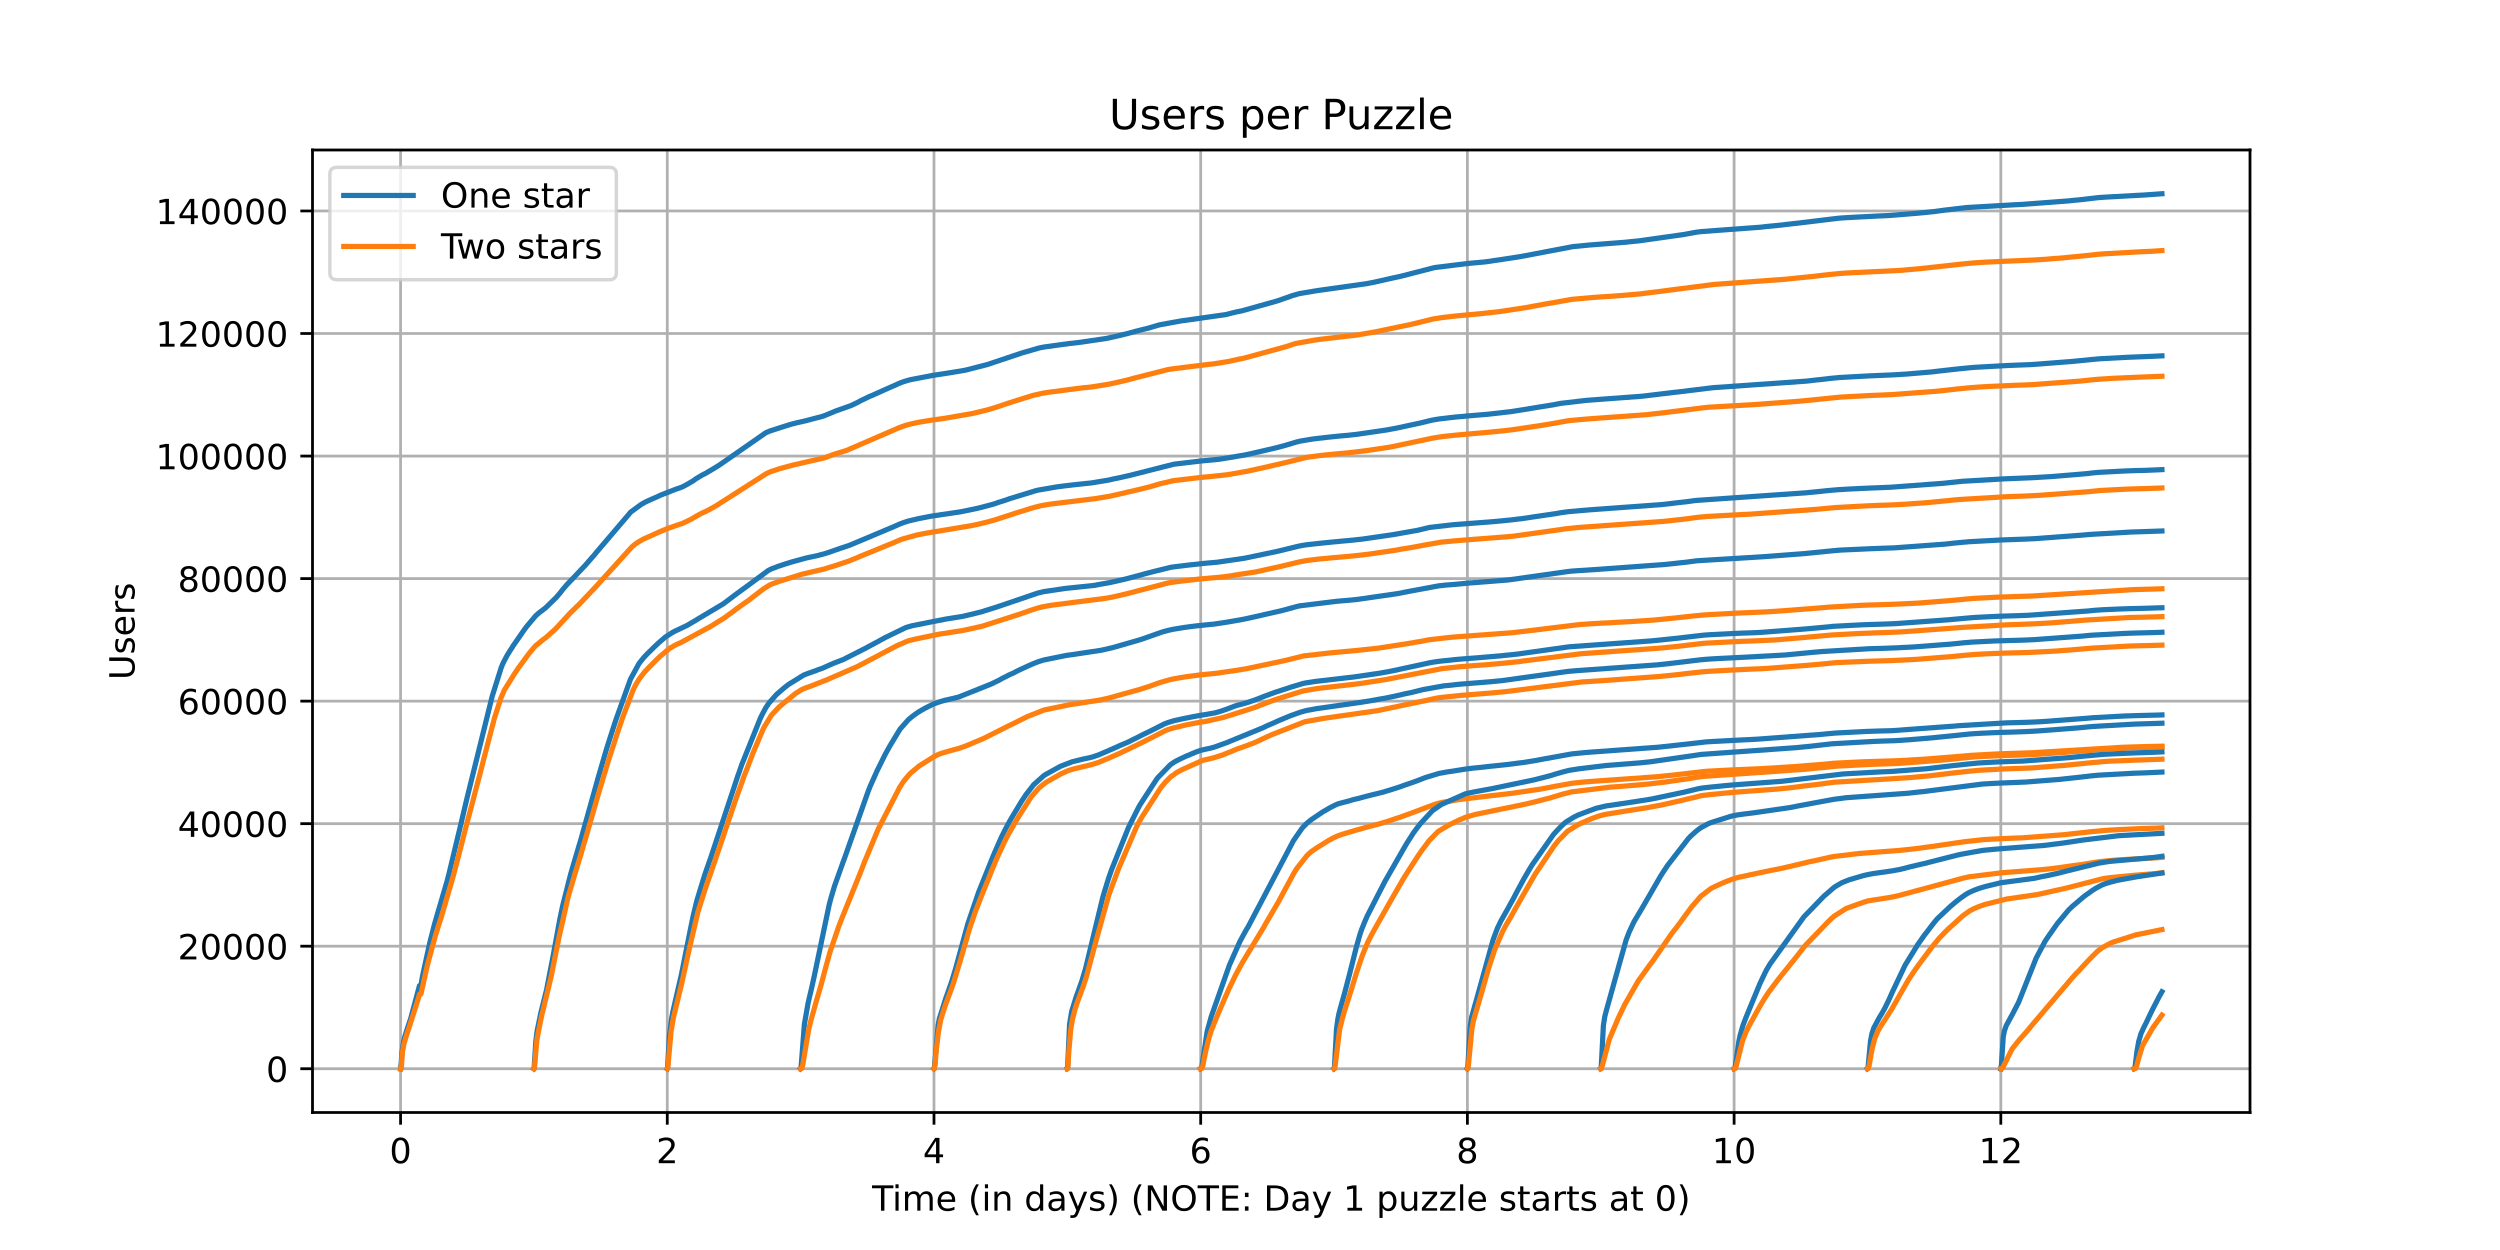 <?xml version="1.0" encoding="utf-8" standalone="no"?>
<!DOCTYPE svg PUBLIC "-//W3C//DTD SVG 1.1//EN"
  "http://www.w3.org/Graphics/SVG/1.1/DTD/svg11.dtd">
<!-- Created with matplotlib (https://matplotlib.org/) -->
<svg height="360pt" version="1.1" viewBox="0 0 720 360" width="720pt" xmlns="http://www.w3.org/2000/svg" xmlns:xlink="http://www.w3.org/1999/xlink">
 <defs>
  <style type="text/css">*{stroke-linecap:butt;stroke-linejoin:round;}</style>
 </defs>
 <g id="figure_1">
  <g id="patch_1">
   <path d="M 0 360 
L 720 360 
L 720 0 
L 0 0 
z
" style="fill:#ffffff;"/>
  </g>
  <g id="axes_1">
   <g id="patch_2">
    <path d="M 90 320.4 
L 648 320.4 
L 648 43.2 
L 90 43.2 
z
" style="fill:#ffffff;"/>
   </g>
   <g id="matplotlib.axis_1">
    <g id="xtick_1">
     <g id="line2d_1">
      <path clip-path="url(#pb4d8712096)" d="M 115.364 320.4 
L 115.364 43.2 
" style="fill:none;stroke:#b0b0b0;stroke-linecap:square;stroke-width:0.8;"/>
     </g>
     <g id="line2d_2">
      <defs>
       <path d="M 0 0 
L 0 3.5 
" id="m298c3b7a23" style="stroke:#000000;stroke-width:0.8;"/>
      </defs>
      <g>
       <use style="stroke:#000000;stroke-width:0.8;" x="115.364" xlink:href="#m298c3b7a23" y="320.4"/>
      </g>
     </g>
     <g id="text_1">
      <!-- 0 -->
      <g transform="translate(112.182 334.998)scale(0.1 -0.1)">
       <defs>
        <path d="M 31.781 66.406 
Q 24.172 66.406 20.328 58.906 
Q 16.5 51.422 16.5 36.375 
Q 16.5 21.391 20.328 13.891 
Q 24.172 6.391 31.781 6.391 
Q 39.453 6.391 43.281 13.891 
Q 47.125 21.391 47.125 36.375 
Q 47.125 51.422 43.281 58.906 
Q 39.453 66.406 31.781 66.406 
z
M 31.781 74.219 
Q 44.047 74.219 50.516 64.516 
Q 56.984 54.828 56.984 36.375 
Q 56.984 17.969 50.516 8.266 
Q 44.047 -1.422 31.781 -1.422 
Q 19.531 -1.422 13.062 8.266 
Q 6.594 17.969 6.594 36.375 
Q 6.594 54.828 13.062 64.516 
Q 19.531 74.219 31.781 74.219 
z
" id="DejaVuSans-48"/>
       </defs>
       <use xlink:href="#DejaVuSans-48"/>
      </g>
     </g>
    </g>
    <g id="xtick_2">
     <g id="line2d_3">
      <path clip-path="url(#pb4d8712096)" d="M 192.175 320.4 
L 192.175 43.2 
" style="fill:none;stroke:#b0b0b0;stroke-linecap:square;stroke-width:0.8;"/>
     </g>
     <g id="line2d_4">
      <g>
       <use style="stroke:#000000;stroke-width:0.8;" x="192.175" xlink:href="#m298c3b7a23" y="320.4"/>
      </g>
     </g>
     <g id="text_2">
      <!-- 2 -->
      <g transform="translate(188.994 334.998)scale(0.1 -0.1)">
       <defs>
        <path d="M 19.188 8.297 
L 53.609 8.297 
L 53.609 0 
L 7.328 0 
L 7.328 8.297 
Q 12.938 14.109 22.625 23.891 
Q 32.328 33.688 34.812 36.531 
Q 39.547 41.844 41.422 45.531 
Q 43.312 49.219 43.312 52.781 
Q 43.312 58.594 39.234 62.25 
Q 35.156 65.922 28.609 65.922 
Q 23.969 65.922 18.812 64.312 
Q 13.672 62.703 7.812 59.422 
L 7.812 69.391 
Q 13.766 71.781 18.938 73 
Q 24.125 74.219 28.422 74.219 
Q 39.75 74.219 46.484 68.547 
Q 53.219 62.891 53.219 53.422 
Q 53.219 48.922 51.531 44.891 
Q 49.859 40.875 45.406 35.406 
Q 44.188 33.984 37.641 27.219 
Q 31.109 20.453 19.188 8.297 
z
" id="DejaVuSans-50"/>
       </defs>
       <use xlink:href="#DejaVuSans-50"/>
      </g>
     </g>
    </g>
    <g id="xtick_3">
     <g id="line2d_5">
      <path clip-path="url(#pb4d8712096)" d="M 268.987 320.4 
L 268.987 43.2 
" style="fill:none;stroke:#b0b0b0;stroke-linecap:square;stroke-width:0.8;"/>
     </g>
     <g id="line2d_6">
      <g>
       <use style="stroke:#000000;stroke-width:0.8;" x="268.987" xlink:href="#m298c3b7a23" y="320.4"/>
      </g>
     </g>
     <g id="text_3">
      <!-- 4 -->
      <g transform="translate(265.805 334.998)scale(0.1 -0.1)">
       <defs>
        <path d="M 37.797 64.312 
L 12.891 25.391 
L 37.797 25.391 
z
M 35.203 72.906 
L 47.609 72.906 
L 47.609 25.391 
L 58.016 25.391 
L 58.016 17.188 
L 47.609 17.188 
L 47.609 0 
L 37.797 0 
L 37.797 17.188 
L 4.891 17.188 
L 4.891 26.703 
z
" id="DejaVuSans-52"/>
       </defs>
       <use xlink:href="#DejaVuSans-52"/>
      </g>
     </g>
    </g>
    <g id="xtick_4">
     <g id="line2d_7">
      <path clip-path="url(#pb4d8712096)" d="M 345.798 320.4 
L 345.798 43.2 
" style="fill:none;stroke:#b0b0b0;stroke-linecap:square;stroke-width:0.8;"/>
     </g>
     <g id="line2d_8">
      <g>
       <use style="stroke:#000000;stroke-width:0.8;" x="345.798" xlink:href="#m298c3b7a23" y="320.4"/>
      </g>
     </g>
     <g id="text_4">
      <!-- 6 -->
      <g transform="translate(342.617 334.998)scale(0.1 -0.1)">
       <defs>
        <path d="M 33.016 40.375 
Q 26.375 40.375 22.484 35.828 
Q 18.609 31.297 18.609 23.391 
Q 18.609 15.531 22.484 10.953 
Q 26.375 6.391 33.016 6.391 
Q 39.656 6.391 43.531 10.953 
Q 47.406 15.531 47.406 23.391 
Q 47.406 31.297 43.531 35.828 
Q 39.656 40.375 33.016 40.375 
z
M 52.594 71.297 
L 52.594 62.312 
Q 48.875 64.062 45.094 64.984 
Q 41.312 65.922 37.594 65.922 
Q 27.828 65.922 22.672 59.328 
Q 17.531 52.734 16.797 39.406 
Q 19.672 43.656 24.016 45.922 
Q 28.375 48.188 33.594 48.188 
Q 44.578 48.188 50.953 41.516 
Q 57.328 34.859 57.328 23.391 
Q 57.328 12.156 50.688 5.359 
Q 44.047 -1.422 33.016 -1.422 
Q 20.359 -1.422 13.672 8.266 
Q 6.984 17.969 6.984 36.375 
Q 6.984 53.656 15.188 63.938 
Q 23.391 74.219 37.203 74.219 
Q 40.922 74.219 44.703 73.484 
Q 48.484 72.75 52.594 71.297 
z
" id="DejaVuSans-54"/>
       </defs>
       <use xlink:href="#DejaVuSans-54"/>
      </g>
     </g>
    </g>
    <g id="xtick_5">
     <g id="line2d_9">
      <path clip-path="url(#pb4d8712096)" d="M 422.61 320.4 
L 422.61 43.2 
" style="fill:none;stroke:#b0b0b0;stroke-linecap:square;stroke-width:0.8;"/>
     </g>
     <g id="line2d_10">
      <g>
       <use style="stroke:#000000;stroke-width:0.8;" x="422.61" xlink:href="#m298c3b7a23" y="320.4"/>
      </g>
     </g>
     <g id="text_5">
      <!-- 8 -->
      <g transform="translate(419.428 334.998)scale(0.1 -0.1)">
       <defs>
        <path d="M 31.781 34.625 
Q 24.75 34.625 20.719 30.859 
Q 16.703 27.094 16.703 20.516 
Q 16.703 13.922 20.719 10.156 
Q 24.75 6.391 31.781 6.391 
Q 38.812 6.391 42.859 10.172 
Q 46.922 13.969 46.922 20.516 
Q 46.922 27.094 42.891 30.859 
Q 38.875 34.625 31.781 34.625 
z
M 21.922 38.812 
Q 15.578 40.375 12.031 44.719 
Q 8.5 49.078 8.5 55.328 
Q 8.5 64.062 14.719 69.141 
Q 20.953 74.219 31.781 74.219 
Q 42.672 74.219 48.875 69.141 
Q 55.078 64.062 55.078 55.328 
Q 55.078 49.078 51.531 44.719 
Q 48 40.375 41.703 38.812 
Q 48.828 37.156 52.797 32.312 
Q 56.781 27.484 56.781 20.516 
Q 56.781 9.906 50.312 4.234 
Q 43.844 -1.422 31.781 -1.422 
Q 19.734 -1.422 13.25 4.234 
Q 6.781 9.906 6.781 20.516 
Q 6.781 27.484 10.781 32.312 
Q 14.797 37.156 21.922 38.812 
z
M 18.312 54.391 
Q 18.312 48.734 21.844 45.562 
Q 25.391 42.391 31.781 42.391 
Q 38.141 42.391 41.719 45.562 
Q 45.312 48.734 45.312 54.391 
Q 45.312 60.062 41.719 63.234 
Q 38.141 66.406 31.781 66.406 
Q 25.391 66.406 21.844 63.234 
Q 18.312 60.062 18.312 54.391 
z
" id="DejaVuSans-56"/>
       </defs>
       <use xlink:href="#DejaVuSans-56"/>
      </g>
     </g>
    </g>
    <g id="xtick_6">
     <g id="line2d_11">
      <path clip-path="url(#pb4d8712096)" d="M 499.421 320.4 
L 499.421 43.2 
" style="fill:none;stroke:#b0b0b0;stroke-linecap:square;stroke-width:0.8;"/>
     </g>
     <g id="line2d_12">
      <g>
       <use style="stroke:#000000;stroke-width:0.8;" x="499.421" xlink:href="#m298c3b7a23" y="320.4"/>
      </g>
     </g>
     <g id="text_6">
      <!-- 10 -->
      <g transform="translate(493.059 334.998)scale(0.1 -0.1)">
       <defs>
        <path d="M 12.406 8.297 
L 28.516 8.297 
L 28.516 63.922 
L 10.984 60.406 
L 10.984 69.391 
L 28.422 72.906 
L 38.281 72.906 
L 38.281 8.297 
L 54.391 8.297 
L 54.391 0 
L 12.406 0 
z
" id="DejaVuSans-49"/>
       </defs>
       <use xlink:href="#DejaVuSans-49"/>
       <use x="63.623" xlink:href="#DejaVuSans-48"/>
      </g>
     </g>
    </g>
    <g id="xtick_7">
     <g id="line2d_13">
      <path clip-path="url(#pb4d8712096)" d="M 576.233 320.4 
L 576.233 43.2 
" style="fill:none;stroke:#b0b0b0;stroke-linecap:square;stroke-width:0.8;"/>
     </g>
     <g id="line2d_14">
      <g>
       <use style="stroke:#000000;stroke-width:0.8;" x="576.233" xlink:href="#m298c3b7a23" y="320.4"/>
      </g>
     </g>
     <g id="text_7">
      <!-- 12 -->
      <g transform="translate(569.87 334.998)scale(0.1 -0.1)">
       <use xlink:href="#DejaVuSans-49"/>
       <use x="63.623" xlink:href="#DejaVuSans-50"/>
      </g>
     </g>
    </g>
    <g id="text_8">
     <!-- Time (in days) (NOTE: Day 1 puzzle starts at 0) -->
     <g transform="translate(251.161 348.677)scale(0.1 -0.1)">
      <defs>
       <path d="M -0.297 72.906 
L 61.375 72.906 
L 61.375 64.594 
L 35.5 64.594 
L 35.5 0 
L 25.594 0 
L 25.594 64.594 
L -0.297 64.594 
z
" id="DejaVuSans-84"/>
       <path d="M 9.422 54.688 
L 18.406 54.688 
L 18.406 0 
L 9.422 0 
z
M 9.422 75.984 
L 18.406 75.984 
L 18.406 64.594 
L 9.422 64.594 
z
" id="DejaVuSans-105"/>
       <path d="M 52 44.188 
Q 55.375 50.25 60.062 53.125 
Q 64.75 56 71.094 56 
Q 79.641 56 84.281 50.016 
Q 88.922 44.047 88.922 33.016 
L 88.922 0 
L 79.891 0 
L 79.891 32.719 
Q 79.891 40.578 77.094 44.375 
Q 74.312 48.188 68.609 48.188 
Q 61.625 48.188 57.562 43.547 
Q 53.516 38.922 53.516 30.906 
L 53.516 0 
L 44.484 0 
L 44.484 32.719 
Q 44.484 40.625 41.703 44.406 
Q 38.922 48.188 33.109 48.188 
Q 26.219 48.188 22.156 43.531 
Q 18.109 38.875 18.109 30.906 
L 18.109 0 
L 9.078 0 
L 9.078 54.688 
L 18.109 54.688 
L 18.109 46.188 
Q 21.188 51.219 25.484 53.609 
Q 29.781 56 35.688 56 
Q 41.656 56 45.828 52.969 
Q 50 49.953 52 44.188 
z
" id="DejaVuSans-109"/>
       <path d="M 56.203 29.594 
L 56.203 25.203 
L 14.891 25.203 
Q 15.484 15.922 20.484 11.062 
Q 25.484 6.203 34.422 6.203 
Q 39.594 6.203 44.453 7.469 
Q 49.312 8.734 54.109 11.281 
L 54.109 2.781 
Q 49.266 0.734 44.188 -0.344 
Q 39.109 -1.422 33.891 -1.422 
Q 20.797 -1.422 13.156 6.188 
Q 5.516 13.812 5.516 26.812 
Q 5.516 40.234 12.766 48.109 
Q 20.016 56 32.328 56 
Q 43.359 56 49.781 48.891 
Q 56.203 41.797 56.203 29.594 
z
M 47.219 32.234 
Q 47.125 39.594 43.094 43.984 
Q 39.062 48.391 32.422 48.391 
Q 24.906 48.391 20.391 44.141 
Q 15.875 39.891 15.188 32.172 
z
" id="DejaVuSans-101"/>
       <path id="DejaVuSans-32"/>
       <path d="M 31 75.875 
Q 24.469 64.656 21.281 53.656 
Q 18.109 42.672 18.109 31.391 
Q 18.109 20.125 21.312 9.062 
Q 24.516 -2 31 -13.188 
L 23.188 -13.188 
Q 15.875 -1.703 12.234 9.375 
Q 8.594 20.453 8.594 31.391 
Q 8.594 42.281 12.203 53.312 
Q 15.828 64.359 23.188 75.875 
z
" id="DejaVuSans-40"/>
       <path d="M 54.891 33.016 
L 54.891 0 
L 45.906 0 
L 45.906 32.719 
Q 45.906 40.484 42.875 44.328 
Q 39.844 48.188 33.797 48.188 
Q 26.516 48.188 22.312 43.547 
Q 18.109 38.922 18.109 30.906 
L 18.109 0 
L 9.078 0 
L 9.078 54.688 
L 18.109 54.688 
L 18.109 46.188 
Q 21.344 51.125 25.703 53.562 
Q 30.078 56 35.797 56 
Q 45.219 56 50.047 50.172 
Q 54.891 44.344 54.891 33.016 
z
" id="DejaVuSans-110"/>
       <path d="M 45.406 46.391 
L 45.406 75.984 
L 54.391 75.984 
L 54.391 0 
L 45.406 0 
L 45.406 8.203 
Q 42.578 3.328 38.25 0.953 
Q 33.938 -1.422 27.875 -1.422 
Q 17.969 -1.422 11.734 6.484 
Q 5.516 14.406 5.516 27.297 
Q 5.516 40.188 11.734 48.094 
Q 17.969 56 27.875 56 
Q 33.938 56 38.25 53.625 
Q 42.578 51.266 45.406 46.391 
z
M 14.797 27.297 
Q 14.797 17.391 18.875 11.75 
Q 22.953 6.109 30.078 6.109 
Q 37.203 6.109 41.297 11.75 
Q 45.406 17.391 45.406 27.297 
Q 45.406 37.203 41.297 42.844 
Q 37.203 48.484 30.078 48.484 
Q 22.953 48.484 18.875 42.844 
Q 14.797 37.203 14.797 27.297 
z
" id="DejaVuSans-100"/>
       <path d="M 34.281 27.484 
Q 23.391 27.484 19.188 25 
Q 14.984 22.516 14.984 16.5 
Q 14.984 11.719 18.141 8.906 
Q 21.297 6.109 26.703 6.109 
Q 34.188 6.109 38.703 11.406 
Q 43.219 16.703 43.219 25.484 
L 43.219 27.484 
z
M 52.203 31.203 
L 52.203 0 
L 43.219 0 
L 43.219 8.297 
Q 40.141 3.328 35.547 0.953 
Q 30.953 -1.422 24.312 -1.422 
Q 15.922 -1.422 10.953 3.297 
Q 6 8.016 6 15.922 
Q 6 25.141 12.172 29.828 
Q 18.359 34.516 30.609 34.516 
L 43.219 34.516 
L 43.219 35.406 
Q 43.219 41.609 39.141 45 
Q 35.062 48.391 27.688 48.391 
Q 23 48.391 18.547 47.266 
Q 14.109 46.141 10.016 43.891 
L 10.016 52.203 
Q 14.938 54.109 19.578 55.047 
Q 24.219 56 28.609 56 
Q 40.484 56 46.344 49.844 
Q 52.203 43.703 52.203 31.203 
z
" id="DejaVuSans-97"/>
       <path d="M 32.172 -5.078 
Q 28.375 -14.844 24.75 -17.812 
Q 21.141 -20.797 15.094 -20.797 
L 7.906 -20.797 
L 7.906 -13.281 
L 13.188 -13.281 
Q 16.891 -13.281 18.938 -11.516 
Q 21 -9.766 23.484 -3.219 
L 25.094 0.875 
L 2.984 54.688 
L 12.5 54.688 
L 29.594 11.922 
L 46.688 54.688 
L 56.203 54.688 
z
" id="DejaVuSans-121"/>
       <path d="M 44.281 53.078 
L 44.281 44.578 
Q 40.484 46.531 36.375 47.5 
Q 32.281 48.484 27.875 48.484 
Q 21.188 48.484 17.844 46.438 
Q 14.5 44.391 14.5 40.281 
Q 14.5 37.156 16.891 35.375 
Q 19.281 33.594 26.516 31.984 
L 29.594 31.297 
Q 39.156 29.25 43.188 25.516 
Q 47.219 21.781 47.219 15.094 
Q 47.219 7.469 41.188 3.016 
Q 35.156 -1.422 24.609 -1.422 
Q 20.219 -1.422 15.453 -0.562 
Q 10.688 0.297 5.422 2 
L 5.422 11.281 
Q 10.406 8.688 15.234 7.391 
Q 20.062 6.109 24.812 6.109 
Q 31.156 6.109 34.562 8.281 
Q 37.984 10.453 37.984 14.406 
Q 37.984 18.062 35.516 20.016 
Q 33.062 21.969 24.703 23.781 
L 21.578 24.516 
Q 13.234 26.266 9.516 29.906 
Q 5.812 33.547 5.812 39.891 
Q 5.812 47.609 11.281 51.797 
Q 16.75 56 26.812 56 
Q 31.781 56 36.172 55.266 
Q 40.578 54.547 44.281 53.078 
z
" id="DejaVuSans-115"/>
       <path d="M 8.016 75.875 
L 15.828 75.875 
Q 23.141 64.359 26.781 53.312 
Q 30.422 42.281 30.422 31.391 
Q 30.422 20.453 26.781 9.375 
Q 23.141 -1.703 15.828 -13.188 
L 8.016 -13.188 
Q 14.5 -2 17.703 9.062 
Q 20.906 20.125 20.906 31.391 
Q 20.906 42.672 17.703 53.656 
Q 14.5 64.656 8.016 75.875 
z
" id="DejaVuSans-41"/>
       <path d="M 9.812 72.906 
L 23.094 72.906 
L 55.422 11.922 
L 55.422 72.906 
L 64.984 72.906 
L 64.984 0 
L 51.703 0 
L 19.391 60.984 
L 19.391 0 
L 9.812 0 
z
" id="DejaVuSans-78"/>
       <path d="M 39.406 66.219 
Q 28.656 66.219 22.328 58.203 
Q 16.016 50.203 16.016 36.375 
Q 16.016 22.609 22.328 14.594 
Q 28.656 6.594 39.406 6.594 
Q 50.141 6.594 56.422 14.594 
Q 62.703 22.609 62.703 36.375 
Q 62.703 50.203 56.422 58.203 
Q 50.141 66.219 39.406 66.219 
z
M 39.406 74.219 
Q 54.734 74.219 63.906 63.938 
Q 73.094 53.656 73.094 36.375 
Q 73.094 19.141 63.906 8.859 
Q 54.734 -1.422 39.406 -1.422 
Q 24.031 -1.422 14.812 8.828 
Q 5.609 19.094 5.609 36.375 
Q 5.609 53.656 14.812 63.938 
Q 24.031 74.219 39.406 74.219 
z
" id="DejaVuSans-79"/>
       <path d="M 9.812 72.906 
L 55.906 72.906 
L 55.906 64.594 
L 19.672 64.594 
L 19.672 43.016 
L 54.391 43.016 
L 54.391 34.719 
L 19.672 34.719 
L 19.672 8.297 
L 56.781 8.297 
L 56.781 0 
L 9.812 0 
z
" id="DejaVuSans-69"/>
       <path d="M 11.719 12.406 
L 22.016 12.406 
L 22.016 0 
L 11.719 0 
z
M 11.719 51.703 
L 22.016 51.703 
L 22.016 39.312 
L 11.719 39.312 
z
" id="DejaVuSans-58"/>
       <path d="M 19.672 64.797 
L 19.672 8.109 
L 31.594 8.109 
Q 46.688 8.109 53.688 14.938 
Q 60.688 21.781 60.688 36.531 
Q 60.688 51.172 53.688 57.984 
Q 46.688 64.797 31.594 64.797 
z
M 9.812 72.906 
L 30.078 72.906 
Q 51.266 72.906 61.172 64.094 
Q 71.094 55.281 71.094 36.531 
Q 71.094 17.672 61.125 8.828 
Q 51.172 0 30.078 0 
L 9.812 0 
z
" id="DejaVuSans-68"/>
       <path d="M 18.109 8.203 
L 18.109 -20.797 
L 9.078 -20.797 
L 9.078 54.688 
L 18.109 54.688 
L 18.109 46.391 
Q 20.953 51.266 25.266 53.625 
Q 29.594 56 35.594 56 
Q 45.562 56 51.781 48.094 
Q 58.016 40.188 58.016 27.297 
Q 58.016 14.406 51.781 6.484 
Q 45.562 -1.422 35.594 -1.422 
Q 29.594 -1.422 25.266 0.953 
Q 20.953 3.328 18.109 8.203 
z
M 48.688 27.297 
Q 48.688 37.203 44.609 42.844 
Q 40.531 48.484 33.406 48.484 
Q 26.266 48.484 22.188 42.844 
Q 18.109 37.203 18.109 27.297 
Q 18.109 17.391 22.188 11.75 
Q 26.266 6.109 33.406 6.109 
Q 40.531 6.109 44.609 11.75 
Q 48.688 17.391 48.688 27.297 
z
" id="DejaVuSans-112"/>
       <path d="M 8.5 21.578 
L 8.5 54.688 
L 17.484 54.688 
L 17.484 21.922 
Q 17.484 14.156 20.5 10.266 
Q 23.531 6.391 29.594 6.391 
Q 36.859 6.391 41.078 11.031 
Q 45.312 15.672 45.312 23.688 
L 45.312 54.688 
L 54.297 54.688 
L 54.297 0 
L 45.312 0 
L 45.312 8.406 
Q 42.047 3.422 37.719 1 
Q 33.406 -1.422 27.688 -1.422 
Q 18.266 -1.422 13.375 4.438 
Q 8.5 10.297 8.5 21.578 
z
M 31.109 56 
z
" id="DejaVuSans-117"/>
       <path d="M 5.516 54.688 
L 48.188 54.688 
L 48.188 46.484 
L 14.406 7.172 
L 48.188 7.172 
L 48.188 0 
L 4.297 0 
L 4.297 8.203 
L 38.094 47.516 
L 5.516 47.516 
z
" id="DejaVuSans-122"/>
       <path d="M 9.422 75.984 
L 18.406 75.984 
L 18.406 0 
L 9.422 0 
z
" id="DejaVuSans-108"/>
       <path d="M 18.312 70.219 
L 18.312 54.688 
L 36.812 54.688 
L 36.812 47.703 
L 18.312 47.703 
L 18.312 18.016 
Q 18.312 11.328 20.141 9.422 
Q 21.969 7.516 27.594 7.516 
L 36.812 7.516 
L 36.812 0 
L 27.594 0 
Q 17.188 0 13.234 3.875 
Q 9.281 7.766 9.281 18.016 
L 9.281 47.703 
L 2.688 47.703 
L 2.688 54.688 
L 9.281 54.688 
L 9.281 70.219 
z
" id="DejaVuSans-116"/>
       <path d="M 41.109 46.297 
Q 39.594 47.172 37.812 47.578 
Q 36.031 48 33.891 48 
Q 26.266 48 22.188 43.047 
Q 18.109 38.094 18.109 28.812 
L 18.109 0 
L 9.078 0 
L 9.078 54.688 
L 18.109 54.688 
L 18.109 46.188 
Q 20.953 51.172 25.484 53.578 
Q 30.031 56 36.531 56 
Q 37.453 56 38.578 55.875 
Q 39.703 55.766 41.062 55.516 
z
" id="DejaVuSans-114"/>
      </defs>
      <use xlink:href="#DejaVuSans-84"/>
      <use x="57.959" xlink:href="#DejaVuSans-105"/>
      <use x="85.742" xlink:href="#DejaVuSans-109"/>
      <use x="183.154" xlink:href="#DejaVuSans-101"/>
      <use x="244.678" xlink:href="#DejaVuSans-32"/>
      <use x="276.465" xlink:href="#DejaVuSans-40"/>
      <use x="315.479" xlink:href="#DejaVuSans-105"/>
      <use x="343.262" xlink:href="#DejaVuSans-110"/>
      <use x="406.641" xlink:href="#DejaVuSans-32"/>
      <use x="438.428" xlink:href="#DejaVuSans-100"/>
      <use x="501.904" xlink:href="#DejaVuSans-97"/>
      <use x="563.184" xlink:href="#DejaVuSans-121"/>
      <use x="622.363" xlink:href="#DejaVuSans-115"/>
      <use x="674.463" xlink:href="#DejaVuSans-41"/>
      <use x="713.477" xlink:href="#DejaVuSans-32"/>
      <use x="745.264" xlink:href="#DejaVuSans-40"/>
      <use x="784.277" xlink:href="#DejaVuSans-78"/>
      <use x="859.082" xlink:href="#DejaVuSans-79"/>
      <use x="937.793" xlink:href="#DejaVuSans-84"/>
      <use x="998.877" xlink:href="#DejaVuSans-69"/>
      <use x="1062.061" xlink:href="#DejaVuSans-58"/>
      <use x="1095.752" xlink:href="#DejaVuSans-32"/>
      <use x="1127.539" xlink:href="#DejaVuSans-68"/>
      <use x="1204.541" xlink:href="#DejaVuSans-97"/>
      <use x="1265.82" xlink:href="#DejaVuSans-121"/>
      <use x="1325" xlink:href="#DejaVuSans-32"/>
      <use x="1356.787" xlink:href="#DejaVuSans-49"/>
      <use x="1420.41" xlink:href="#DejaVuSans-32"/>
      <use x="1452.197" xlink:href="#DejaVuSans-112"/>
      <use x="1515.674" xlink:href="#DejaVuSans-117"/>
      <use x="1579.053" xlink:href="#DejaVuSans-122"/>
      <use x="1631.543" xlink:href="#DejaVuSans-122"/>
      <use x="1684.033" xlink:href="#DejaVuSans-108"/>
      <use x="1711.816" xlink:href="#DejaVuSans-101"/>
      <use x="1773.34" xlink:href="#DejaVuSans-32"/>
      <use x="1805.127" xlink:href="#DejaVuSans-115"/>
      <use x="1857.227" xlink:href="#DejaVuSans-116"/>
      <use x="1896.436" xlink:href="#DejaVuSans-97"/>
      <use x="1957.715" xlink:href="#DejaVuSans-114"/>
      <use x="1998.828" xlink:href="#DejaVuSans-116"/>
      <use x="2038.037" xlink:href="#DejaVuSans-115"/>
      <use x="2090.137" xlink:href="#DejaVuSans-32"/>
      <use x="2121.924" xlink:href="#DejaVuSans-97"/>
      <use x="2183.203" xlink:href="#DejaVuSans-116"/>
      <use x="2222.412" xlink:href="#DejaVuSans-32"/>
      <use x="2254.199" xlink:href="#DejaVuSans-48"/>
      <use x="2317.822" xlink:href="#DejaVuSans-41"/>
     </g>
    </g>
   </g>
   <g id="matplotlib.axis_2">
    <g id="ytick_1">
     <g id="line2d_15">
      <path clip-path="url(#pb4d8712096)" d="M 90 307.8 
L 648 307.8 
" style="fill:none;stroke:#b0b0b0;stroke-linecap:square;stroke-width:0.8;"/>
     </g>
     <g id="line2d_16">
      <defs>
       <path d="M 0 0 
L -3.5 0 
" id="m4c9b18a65d" style="stroke:#000000;stroke-width:0.8;"/>
      </defs>
      <g>
       <use style="stroke:#000000;stroke-width:0.8;" x="90" xlink:href="#m4c9b18a65d" y="307.8"/>
      </g>
     </g>
     <g id="text_9">
      <!-- 0 -->
      <g transform="translate(76.638 311.599)scale(0.1 -0.1)">
       <use xlink:href="#DejaVuSans-48"/>
      </g>
     </g>
    </g>
    <g id="ytick_2">
     <g id="line2d_17">
      <path clip-path="url(#pb4d8712096)" d="M 90 272.508 
L 648 272.508 
" style="fill:none;stroke:#b0b0b0;stroke-linecap:square;stroke-width:0.8;"/>
     </g>
     <g id="line2d_18">
      <g>
       <use style="stroke:#000000;stroke-width:0.8;" x="90" xlink:href="#m4c9b18a65d" y="272.508"/>
      </g>
     </g>
     <g id="text_10">
      <!-- 20000 -->
      <g transform="translate(51.188 276.308)scale(0.1 -0.1)">
       <use xlink:href="#DejaVuSans-50"/>
       <use x="63.623" xlink:href="#DejaVuSans-48"/>
       <use x="127.246" xlink:href="#DejaVuSans-48"/>
       <use x="190.869" xlink:href="#DejaVuSans-48"/>
       <use x="254.492" xlink:href="#DejaVuSans-48"/>
      </g>
     </g>
    </g>
    <g id="ytick_3">
     <g id="line2d_19">
      <path clip-path="url(#pb4d8712096)" d="M 90 237.217 
L 648 237.217 
" style="fill:none;stroke:#b0b0b0;stroke-linecap:square;stroke-width:0.8;"/>
     </g>
     <g id="line2d_20">
      <g>
       <use style="stroke:#000000;stroke-width:0.8;" x="90" xlink:href="#m4c9b18a65d" y="237.217"/>
      </g>
     </g>
     <g id="text_11">
      <!-- 40000 -->
      <g transform="translate(51.188 241.016)scale(0.1 -0.1)">
       <use xlink:href="#DejaVuSans-52"/>
       <use x="63.623" xlink:href="#DejaVuSans-48"/>
       <use x="127.246" xlink:href="#DejaVuSans-48"/>
       <use x="190.869" xlink:href="#DejaVuSans-48"/>
       <use x="254.492" xlink:href="#DejaVuSans-48"/>
      </g>
     </g>
    </g>
    <g id="ytick_4">
     <g id="line2d_21">
      <path clip-path="url(#pb4d8712096)" d="M 90 201.925 
L 648 201.925 
" style="fill:none;stroke:#b0b0b0;stroke-linecap:square;stroke-width:0.8;"/>
     </g>
     <g id="line2d_22">
      <g>
       <use style="stroke:#000000;stroke-width:0.8;" x="90" xlink:href="#m4c9b18a65d" y="201.925"/>
      </g>
     </g>
     <g id="text_12">
      <!-- 60000 -->
      <g transform="translate(51.188 205.724)scale(0.1 -0.1)">
       <use xlink:href="#DejaVuSans-54"/>
       <use x="63.623" xlink:href="#DejaVuSans-48"/>
       <use x="127.246" xlink:href="#DejaVuSans-48"/>
       <use x="190.869" xlink:href="#DejaVuSans-48"/>
       <use x="254.492" xlink:href="#DejaVuSans-48"/>
      </g>
     </g>
    </g>
    <g id="ytick_5">
     <g id="line2d_23">
      <path clip-path="url(#pb4d8712096)" d="M 90 166.633 
L 648 166.633 
" style="fill:none;stroke:#b0b0b0;stroke-linecap:square;stroke-width:0.8;"/>
     </g>
     <g id="line2d_24">
      <g>
       <use style="stroke:#000000;stroke-width:0.8;" x="90" xlink:href="#m4c9b18a65d" y="166.633"/>
      </g>
     </g>
     <g id="text_13">
      <!-- 80000 -->
      <g transform="translate(51.188 170.433)scale(0.1 -0.1)">
       <use xlink:href="#DejaVuSans-56"/>
       <use x="63.623" xlink:href="#DejaVuSans-48"/>
       <use x="127.246" xlink:href="#DejaVuSans-48"/>
       <use x="190.869" xlink:href="#DejaVuSans-48"/>
       <use x="254.492" xlink:href="#DejaVuSans-48"/>
      </g>
     </g>
    </g>
    <g id="ytick_6">
     <g id="line2d_25">
      <path clip-path="url(#pb4d8712096)" d="M 90 131.342 
L 648 131.342 
" style="fill:none;stroke:#b0b0b0;stroke-linecap:square;stroke-width:0.8;"/>
     </g>
     <g id="line2d_26">
      <g>
       <use style="stroke:#000000;stroke-width:0.8;" x="90" xlink:href="#m4c9b18a65d" y="131.342"/>
      </g>
     </g>
     <g id="text_14">
      <!-- 100000 -->
      <g transform="translate(44.825 135.141)scale(0.1 -0.1)">
       <use xlink:href="#DejaVuSans-49"/>
       <use x="63.623" xlink:href="#DejaVuSans-48"/>
       <use x="127.246" xlink:href="#DejaVuSans-48"/>
       <use x="190.869" xlink:href="#DejaVuSans-48"/>
       <use x="254.492" xlink:href="#DejaVuSans-48"/>
       <use x="318.115" xlink:href="#DejaVuSans-48"/>
      </g>
     </g>
    </g>
    <g id="ytick_7">
     <g id="line2d_27">
      <path clip-path="url(#pb4d8712096)" d="M 90 96.05 
L 648 96.05 
" style="fill:none;stroke:#b0b0b0;stroke-linecap:square;stroke-width:0.8;"/>
     </g>
     <g id="line2d_28">
      <g>
       <use style="stroke:#000000;stroke-width:0.8;" x="90" xlink:href="#m4c9b18a65d" y="96.05"/>
      </g>
     </g>
     <g id="text_15">
      <!-- 120000 -->
      <g transform="translate(44.825 99.849)scale(0.1 -0.1)">
       <use xlink:href="#DejaVuSans-49"/>
       <use x="63.623" xlink:href="#DejaVuSans-50"/>
       <use x="127.246" xlink:href="#DejaVuSans-48"/>
       <use x="190.869" xlink:href="#DejaVuSans-48"/>
       <use x="254.492" xlink:href="#DejaVuSans-48"/>
       <use x="318.115" xlink:href="#DejaVuSans-48"/>
      </g>
     </g>
    </g>
    <g id="ytick_8">
     <g id="line2d_29">
      <path clip-path="url(#pb4d8712096)" d="M 90 60.758 
L 648 60.758 
" style="fill:none;stroke:#b0b0b0;stroke-linecap:square;stroke-width:0.8;"/>
     </g>
     <g id="line2d_30">
      <g>
       <use style="stroke:#000000;stroke-width:0.8;" x="90" xlink:href="#m4c9b18a65d" y="60.758"/>
      </g>
     </g>
     <g id="text_16">
      <!-- 140000 -->
      <g transform="translate(44.825 64.558)scale(0.1 -0.1)">
       <use xlink:href="#DejaVuSans-49"/>
       <use x="63.623" xlink:href="#DejaVuSans-52"/>
       <use x="127.246" xlink:href="#DejaVuSans-48"/>
       <use x="190.869" xlink:href="#DejaVuSans-48"/>
       <use x="254.492" xlink:href="#DejaVuSans-48"/>
       <use x="318.115" xlink:href="#DejaVuSans-48"/>
      </g>
     </g>
    </g>
    <g id="text_17">
     <!-- Users -->
     <g transform="translate(38.745 195.801)rotate(-90)scale(0.1 -0.1)">
      <defs>
       <path d="M 8.688 72.906 
L 18.609 72.906 
L 18.609 28.609 
Q 18.609 16.891 22.844 11.734 
Q 27.094 6.594 36.625 6.594 
Q 46.094 6.594 50.344 11.734 
Q 54.594 16.891 54.594 28.609 
L 54.594 72.906 
L 64.5 72.906 
L 64.5 27.391 
Q 64.5 13.141 57.438 5.859 
Q 50.391 -1.422 36.625 -1.422 
Q 22.797 -1.422 15.734 5.859 
Q 8.688 13.141 8.688 27.391 
z
" id="DejaVuSans-85"/>
      </defs>
      <use xlink:href="#DejaVuSans-85"/>
      <use x="73.193" xlink:href="#DejaVuSans-115"/>
      <use x="125.293" xlink:href="#DejaVuSans-101"/>
      <use x="186.816" xlink:href="#DejaVuSans-114"/>
      <use x="227.93" xlink:href="#DejaVuSans-115"/>
     </g>
    </g>
   </g>
   <g id="line2d_31">
    <path clip-path="url(#pb4d8712096)" d="M 115.364 307.8 
L 115.573 305.926 
L 115.758 303.108 
L 116.223 300.059 
L 116.593 298.508 
L 117.262 296.401 
L 118.317 293.232 
L 120.804 283.897 
L 121.229 283.726 
L 121.493 282.192 
L 121.838 280.408 
L 123.743 271.661 
L 125.091 266.352 
L 126.043 263.017 
L 126.847 260.31 
L 128.694 254.007 
L 129.328 251.568 
L 132.712 237.443 
L 133.875 232.493 
L 134.658 229.213 
L 135.37 226.336 
L 141.756 200.512 
L 144.344 192.296 
L 144.702 191.392 
L 145.061 190.619 
L 146.083 188.708 
L 146.743 187.621 
L 146.743 187.621 
L 147.404 186.619 
L 147.798 185.956 
L 148.038 185.626 
L 148.514 184.939 
L 150.866 181.546 
L 151.281 180.978 
L 151.678 180.438 
L 154.276 177.348 
L 154.435 177.203 
L 154.99 176.714 
L 155.477 176.303 
L 155.926 175.98 
L 156.137 175.836 
L 156.603 175.463 
L 156.947 175.2 
L 157.237 174.955 
L 160.333 171.934 
L 160.675 171.498 
L 161.309 170.78 
L 161.943 169.938 
L 162.921 168.783 
L 163.449 168.179 
L 164.475 167.112 
L 164.713 166.884 
L 164.85 166.741 
L 165.194 166.356 
L 165.715 165.811 
L 168.09 163.3 
L 168.38 163.012 
L 170.808 160.216 
L 171.141 159.864 
L 171.573 159.307 
L 181.663 147.459 
L 184.634 145.298 
L 184.898 145.137 
L 185.901 144.574 
L 187.432 143.867 
L 187.96 143.641 
L 188.514 143.403 
L 188.884 143.239 
L 189.544 142.944 
L 190.23 142.612 
L 194.399 140.989 
L 194.671 140.89 
L 194.909 140.795 
L 195.428 140.636 
L 195.889 140.473 
L 196.299 140.316 
L 196.947 140.02 
L 198.164 139.341 
L 198.481 139.168 
L 198.64 139.058 
L 198.99 138.854 
L 199.36 138.645 
L 199.83 138.333 
L 200.019 138.199 
L 200.336 137.954 
L 202.104 136.886 
L 202.475 136.692 
L 203.24 136.306 
L 203.24 136.306 
L 205.513 134.963 
L 206.015 134.652 
L 206.729 134.22 
L 207.258 133.876 
L 220.294 124.806 
L 220.603 124.606 
L 220.867 124.49 
L 221.167 124.38 
L 221.643 124.156 
L 227.702 122.21 
L 228.81 121.931 
L 229.496 121.757 
L 229.496 121.757 
L 232.087 121.174 
L 237.042 119.858 
L 237.612 119.634 
L 238.942 119.096 
L 240.599 118.397 
L 245.093 116.802 
L 245.595 116.56 
L 246.943 115.928 
L 247.26 115.746 
L 247.868 115.411 
L 249.048 114.854 
L 249.786 114.494 
L 250.341 114.216 
L 250.763 114.049 
L 251.053 113.931 
L 252.927 113.092 
L 253.772 112.729 
L 254.009 112.607 
L 255.329 112.018 
L 258.392 110.666 
L 258.736 110.495 
L 259.182 110.319 
L 259.367 110.255 
L 259.608 110.146 
L 260.27 109.916 
L 261.407 109.563 
L 262.06 109.394 
L 262.297 109.33 
L 268.684 108.108 
L 270.361 107.85 
L 271.154 107.733 
L 273.19 107.414 
L 273.507 107.368 
L 277.821 106.652 
L 278.269 106.548 
L 284.265 105.007 
L 294.419 101.619 
L 299.362 100.195 
L 300.541 99.967 
L 300.91 99.907 
L 306.234 99.173 
L 307.133 99.064 
L 307.987 98.933 
L 309.069 98.826 
L 309.834 98.734 
L 311.259 98.559 
L 318.698 97.464 
L 320.998 96.957 
L 321.659 96.804 
L 324.381 96.145 
L 325.254 95.916 
L 326.76 95.503 
L 327.156 95.385 
L 327.632 95.279 
L 328.451 95.065 
L 330.883 94.462 
L 331.332 94.319 
L 333.975 93.546 
L 340.319 92.397 
L 342.037 92.172 
L 342.38 92.115 
L 353.11 90.589 
L 353.956 90.366 
L 354.881 90.133 
L 356.097 89.837 
L 357.709 89.509 
L 367.491 86.767 
L 367.914 86.638 
L 370.268 85.821 
L 371.616 85.359 
L 371.986 85.193 
L 374.207 84.563 
L 377.855 83.95 
L 378.463 83.841 
L 378.939 83.769 
L 379.891 83.624 
L 393.488 81.713 
L 394.916 81.439 
L 395.762 81.274 
L 396.845 81.032 
L 400.731 80.148 
L 402.873 79.692 
L 403.852 79.452 
L 413.158 77.06 
L 422.782 75.876 
L 427.46 75.45 
L 429.046 75.247 
L 430.235 75.057 
L 430.684 74.993 
L 432.111 74.789 
L 437.718 73.926 
L 438.485 73.781 
L 439.092 73.675 
L 453.105 71.007 
L 454.401 70.898 
L 457.599 70.578 
L 468.161 69.761 
L 468.904 69.677 
L 472.289 69.338 
L 473.002 69.228 
L 484.851 67.549 
L 485.565 67.425 
L 487.55 67.053 
L 488.74 66.848 
L 489.587 66.749 
L 489.957 66.695 
L 506.958 65.442 
L 507.672 65.364 
L 508.544 65.255 
L 512.118 64.905 
L 513.281 64.782 
L 515.343 64.536 
L 516.056 64.455 
L 517.008 64.348 
L 518.224 64.215 
L 519.122 64.106 
L 529.274 62.872 
L 530.57 62.763 
L 532.077 62.675 
L 533.981 62.565 
L 540.959 62.207 
L 543.575 62.098 
L 544.394 62.045 
L 551.851 61.441 
L 554.653 61.18 
L 555.657 61.074 
L 556.794 60.96 
L 558.433 60.741 
L 560.177 60.499 
L 562.555 60.233 
L 563.375 60.125 
L 565.621 59.867 
L 566.414 59.772 
L 580.028 58.982 
L 582.328 58.872 
L 595.756 57.858 
L 596.443 57.782 
L 597.447 57.672 
L 598.425 57.586 
L 599.509 57.48 
L 600.91 57.314 
L 603.051 57.06 
L 604.399 56.905 
L 606.144 56.785 
L 615.209 56.285 
L 617.377 56.176 
L 622.636 55.8 
L 622.636 55.8 
" style="fill:none;stroke:#1f77b4;stroke-linecap:square;stroke-width:1.5;"/>
   </g>
   <g id="line2d_32">
    <path clip-path="url(#pb4d8712096)" d="M 115.364 307.8 
L 115.562 307.775 
L 115.863 303.207 
L 116.338 300.623 
L 117.235 297.597 
L 117.632 296.523 
L 120.616 287.109 
L 120.804 286.357 
L 121.229 286.297 
L 122.976 278.45 
L 123.664 275.824 
L 125.29 269.814 
L 126.372 266.329 
L 127.058 264.234 
L 130.594 252.099 
L 131.073 250.25 
L 132.025 246.624 
L 132.501 244.811 
L 133.505 240.876 
L 134.315 237.695 
L 136.425 229.77 
L 136.968 227.654 
L 138.246 222.842 
L 138.846 220.49 
L 139.269 218.789 
L 139.486 217.947 
L 142.415 206.762 
L 144.265 201.029 
L 144.458 200.579 
L 145.265 198.724 
L 148.194 194.014 
L 149.307 192.361 
L 149.835 191.639 
L 152.373 188.19 
L 153.272 187.092 
L 154.17 186.053 
L 156.312 184.281 
L 157.298 183.566 
L 160.042 181.087 
L 160.86 180.201 
L 161.467 179.555 
L 161.863 179.091 
L 161.863 179.091 
L 162.101 178.85 
L 164.295 176.464 
L 166.217 174.604 
L 166.56 174.272 
L 166.78 174.069 
L 170.887 169.736 
L 171.256 169.339 
L 171.652 168.917 
L 182.034 157.449 
L 182.298 157.241 
L 182.933 156.724 
L 183.157 156.566 
L 183.552 156.302 
L 183.975 156.018 
L 185.242 155.289 
L 187.168 154.428 
L 187.696 154.191 
L 188.171 153.985 
L 188.567 153.787 
L 189.306 153.466 
L 189.966 153.156 
L 191.812 152.393 
L 192.076 152.284 
L 194.671 151.368 
L 195.015 151.259 
L 195.73 151.001 
L 196.431 150.786 
L 197.038 150.514 
L 197.618 150.237 
L 197.908 150.099 
L 199.017 149.552 
L 199.571 149.243 
L 200.125 148.901 
L 200.837 148.478 
L 201.312 148.231 
L 201.814 147.966 
L 202.21 147.74 
L 202.554 147.597 
L 203.082 147.385 
L 203.478 147.167 
L 203.927 146.939 
L 205.989 145.813 
L 220.77 136.362 
L 221.537 136.021 
L 222.066 135.794 
L 224.64 134.952 
L 226.303 134.504 
L 226.779 134.375 
L 227.359 134.218 
L 228.335 133.948 
L 237.215 131.919 
L 237.465 131.843 
L 237.966 131.675 
L 238.441 131.488 
L 239.171 131.225 
L 239.654 131.036 
L 240.024 130.895 
L 242.689 130.071 
L 243.718 129.747 
L 244.511 129.431 
L 244.855 129.272 
L 259 123.152 
L 260.825 122.492 
L 261.301 122.371 
L 262.456 122.071 
L 262.993 121.963 
L 263.602 121.818 
L 264.871 121.564 
L 266.072 121.36 
L 269.015 120.895 
L 269.78 120.804 
L 270.494 120.694 
L 271.181 120.601 
L 271.963 120.491 
L 280.036 119.097 
L 280.169 119.06 
L 281.199 118.817 
L 283.975 118.144 
L 284.503 117.996 
L 285.111 117.836 
L 287.278 117.17 
L 288.27 116.832 
L 290.107 116.196 
L 290.767 115.992 
L 294.867 114.689 
L 295.369 114.546 
L 297.481 113.887 
L 299.943 113.313 
L 300.525 113.205 
L 302.23 112.942 
L 311.801 111.697 
L 313.043 111.593 
L 313.783 111.508 
L 314.629 111.4 
L 319.227 110.67 
L 321.421 110.2 
L 322.082 110.047 
L 323.113 109.816 
L 325.544 109.216 
L 326.575 108.919 
L 336.433 106.421 
L 337.702 106.225 
L 348.089 104.938 
L 349.252 104.831 
L 353.798 104.109 
L 356.784 103.43 
L 357.735 103.262 
L 358.158 103.183 
L 370.268 99.865 
L 370.823 99.689 
L 371.642 99.417 
L 372.303 99.191 
L 373.123 98.928 
L 378.014 98.053 
L 378.622 97.947 
L 380.473 97.693 
L 387.768 96.839 
L 390.207 96.567 
L 391.082 96.447 
L 393.594 96.006 
L 394.625 95.837 
L 395.233 95.732 
L 395.999 95.59 
L 406.654 93.363 
L 412.788 91.854 
L 415.3 91.466 
L 417.441 91.215 
L 418.261 91.111 
L 421.619 90.778 
L 426.429 90.343 
L 431.874 89.735 
L 433.301 89.528 
L 439.41 88.595 
L 445.86 87.404 
L 446.653 87.294 
L 452.523 86.239 
L 453.607 86.13 
L 458.947 85.662 
L 459.767 85.606 
L 461.168 85.498 
L 461.961 85.45 
L 463.521 85.353 
L 465.19 85.244 
L 471.495 84.718 
L 472.447 84.642 
L 473.98 84.432 
L 474.456 84.384 
L 493.607 81.919 
L 514.312 80.416 
L 515.528 80.282 
L 518.462 79.978 
L 519.492 79.883 
L 522.559 79.567 
L 523.96 79.394 
L 526.26 79.13 
L 529.591 78.791 
L 530.967 78.685 
L 531.522 78.648 
L 533.531 78.538 
L 539.161 78.27 
L 541.619 78.161 
L 542.941 78.094 
L 545.187 77.986 
L 545.692 77.963 
L 547.41 77.857 
L 548.309 77.787 
L 553.119 77.358 
L 563.665 76.2 
L 564.221 76.128 
L 567.577 75.791 
L 569.454 75.648 
L 571.066 75.539 
L 576.22 75.299 
L 585.922 74.872 
L 587.482 74.776 
L 589.174 74.669 
L 591.446 74.473 
L 593.06 74.363 
L 594.012 74.288 
L 597.104 73.97 
L 598.108 73.883 
L 601.28 73.568 
L 603.633 73.306 
L 604.161 73.241 
L 606.117 73.089 
L 616.742 72.496 
L 619.333 72.389 
L 620.786 72.304 
L 622.636 72.165 
L 622.636 72.165 
" style="fill:none;stroke:#ff7f0e;stroke-linecap:square;stroke-width:1.5;"/>
   </g>
   <g id="line2d_33">
    <path clip-path="url(#pb4d8712096)" d="M 153.769 307.8 
L 153.827 307.705 
L 153.92 306.177 
L 154.316 299.914 
L 154.686 296.943 
L 155.794 291.569 
L 157.43 285.003 
L 159.277 275.422 
L 160.623 268.055 
L 161.256 264.612 
L 162.022 260.966 
L 164.317 251.859 
L 166.621 244.032 
L 167.15 242.27 
L 167.536 240.928 
L 168.26 238.328 
L 169.119 235.272 
L 169.555 233.686 
L 170.861 229.024 
L 171.732 225.918 
L 171.916 225.263 
L 172.127 224.482 
L 172.78 222.237 
L 172.919 221.75 
L 173.658 219.213 
L 174.555 216.135 
L 175.346 213.598 
L 177.089 208.198 
L 177.539 206.859 
L 181.584 195.588 
L 184.054 191.061 
L 185.11 189.739 
L 185.4 189.382 
L 185.901 188.853 
L 186.165 188.567 
L 186.481 188.239 
L 188.646 186.123 
L 189.227 185.582 
L 189.491 185.315 
L 191.605 183.475 
L 193.686 182.149 
L 194.082 181.938 
L 194.354 181.788 
L 195.797 181.112 
L 196.325 180.858 
L 197.803 180.157 
L 198.164 179.965 
L 198.41 179.806 
L 199.834 178.973 
L 200.811 178.389 
L 201.26 178.103 
L 208.316 173.903 
L 210.537 172.236 
L 210.827 172.005 
L 212.265 170.923 
L 212.555 170.715 
L 213.709 169.864 
L 214.086 169.586 
L 214.428 169.351 
L 221.21 164.334 
L 221.817 164.009 
L 222.239 163.812 
L 222.503 163.704 
L 223.057 163.526 
L 223.796 163.226 
L 224.102 163.095 
L 224.896 162.847 
L 226.277 162.383 
L 226.646 162.277 
L 227.834 161.896 
L 232.14 160.719 
L 232.615 160.609 
L 235.365 160.032 
L 237.808 159.369 
L 238.299 159.215 
L 238.995 158.98 
L 242.187 157.858 
L 242.662 157.715 
L 244.67 157.036 
L 244.961 156.914 
L 248.757 155.326 
L 249.021 155.218 
L 249.549 154.989 
L 249.971 154.812 
L 256.068 152.243 
L 256.49 152.076 
L 258.154 151.356 
L 259.132 150.907 
L 259.847 150.65 
L 260.186 150.512 
L 261.698 150.03 
L 262.192 149.921 
L 262.411 149.865 
L 263.274 149.669 
L 264.541 149.365 
L 266.748 148.943 
L 267.171 148.848 
L 267.814 148.739 
L 268.414 148.624 
L 269.144 148.515 
L 269.436 148.472 
L 270.388 148.335 
L 271.022 148.227 
L 272.635 148.003 
L 276.732 147.387 
L 276.924 147.347 
L 281.199 146.466 
L 282.439 146.166 
L 282.864 146.057 
L 285.798 145.277 
L 286.776 144.982 
L 287.199 144.798 
L 288.614 144.364 
L 290.186 143.837 
L 290.725 143.639 
L 298.219 141.343 
L 298.614 141.239 
L 298.833 141.179 
L 304.251 140.242 
L 305.108 140.133 
L 306.506 139.944 
L 307.429 139.836 
L 309.28 139.619 
L 313.36 139.182 
L 314.391 139.072 
L 318.09 138.464 
L 318.778 138.351 
L 319.386 138.243 
L 320.417 137.996 
L 321.342 137.8 
L 322.188 137.636 
L 324.91 137.018 
L 325.571 136.867 
L 326.971 136.512 
L 338.045 133.694 
L 338.944 133.586 
L 345.631 132.796 
L 346.715 132.686 
L 350.626 132.314 
L 351.393 132.222 
L 355.463 131.568 
L 356.229 131.421 
L 356.784 131.322 
L 357.154 131.261 
L 357.841 131.156 
L 359.507 130.823 
L 363.394 129.939 
L 364.16 129.754 
L 367.385 129.005 
L 368.178 128.803 
L 369.712 128.391 
L 370.109 128.278 
L 373.467 127.276 
L 373.916 127.172 
L 374.445 127.043 
L 377.855 126.466 
L 379.6 126.242 
L 380.684 126.133 
L 381.583 126.025 
L 382.878 125.875 
L 386.076 125.549 
L 388.403 125.347 
L 390.87 125.07 
L 398.881 123.901 
L 399.542 123.795 
L 401.022 123.518 
L 401.974 123.345 
L 408.584 121.924 
L 409.272 121.771 
L 411.492 121.222 
L 412.206 121.056 
L 413.686 120.779 
L 414.427 120.673 
L 415.061 120.58 
L 416.225 120.458 
L 417.071 120.348 
L 419.424 120.082 
L 420.35 120.011 
L 421.566 119.907 
L 422.306 119.819 
L 428.649 119.291 
L 429.971 119.136 
L 432.402 118.87 
L 432.772 118.817 
L 434.067 118.669 
L 435.071 118.561 
L 439.383 117.882 
L 440.097 117.762 
L 443.427 117.213 
L 447.341 116.585 
L 448.874 116.281 
L 449.456 116.173 
L 456.886 115.302 
L 472.949 114.111 
L 482.312 112.983 
L 483.396 112.874 
L 493.263 111.658 
L 520.048 109.777 
L 521.184 109.66 
L 523.166 109.42 
L 524.251 109.318 
L 526.419 109.066 
L 526.789 109.009 
L 527.873 108.903 
L 529.037 108.797 
L 529.724 108.723 
L 538.289 108.258 
L 540.826 108.15 
L 542.069 108.097 
L 544.606 107.989 
L 545.956 107.919 
L 547.727 107.811 
L 549.287 107.714 
L 550.503 107.605 
L 556.477 107.102 
L 557.296 106.994 
L 559.542 106.733 
L 564.168 106.221 
L 567.789 105.866 
L 568.767 105.784 
L 578.337 105.261 
L 581.033 105.152 
L 584.838 105.005 
L 586.451 104.896 
L 596.232 104.139 
L 597.183 104.058 
L 598.266 103.95 
L 601.386 103.648 
L 602.364 103.539 
L 604.875 103.318 
L 612.646 102.906 
L 615.341 102.796 
L 616.002 102.777 
L 620.31 102.597 
L 622.636 102.487 
L 622.636 102.487 
" style="fill:none;stroke:#1f77b4;stroke-linecap:square;stroke-width:1.5;"/>
   </g>
   <g id="line2d_34">
    <path clip-path="url(#pb4d8712096)" d="M 153.769 307.8 
L 153.868 307.71 
L 153.947 307.144 
L 154.646 299.286 
L 156.005 292.46 
L 156.19 291.763 
L 158.744 281.178 
L 159.748 276.163 
L 161.071 269.556 
L 163.634 258.293 
L 165.352 252.415 
L 167.361 245.819 
L 168.233 242.796 
L 168.433 242.158 
L 170.148 236.287 
L 170.412 235.329 
L 172.33 228.68 
L 173.051 226.262 
L 174.555 221.305 
L 175.188 219.199 
L 177.063 213.425 
L 177.404 212.343 
L 177.856 210.981 
L 178.622 208.729 
L 179.046 207.475 
L 179.443 206.326 
L 182.312 198.795 
L 182.642 198.077 
L 183.118 197.162 
L 184.081 195.546 
L 185.128 194.203 
L 185.347 193.9 
L 185.743 193.425 
L 186.139 193.016 
L 186.481 192.649 
L 186.93 192.167 
L 187.194 191.923 
L 187.511 191.604 
L 187.775 191.32 
L 188.116 190.988 
L 188.224 190.882 
L 188.699 190.404 
L 189.253 189.827 
L 189.86 189.278 
L 189.993 189.132 
L 192.868 186.72 
L 193.191 186.517 
L 193.502 186.354 
L 193.905 186.136 
L 194.293 185.887 
L 194.698 185.687 
L 195.137 185.472 
L 196.378 184.907 
L 204.691 180.385 
L 204.853 180.291 
L 205.355 179.988 
L 205.989 179.585 
L 206.439 179.296 
L 207.549 178.617 
L 207.998 178.35 
L 208.474 178.054 
L 209.003 177.66 
L 210.14 176.824 
L 210.339 176.716 
L 210.761 176.4 
L 211.183 176.063 
L 211.499 175.843 
L 212.027 175.418 
L 212.281 175.253 
L 212.951 174.772 
L 213.399 174.44 
L 214.238 173.84 
L 214.507 173.644 
L 214.956 173.348 
L 215.51 172.965 
L 215.827 172.727 
L 216.46 172.227 
L 216.856 171.906 
L 219.89 169.594 
L 220.075 169.485 
L 221.368 168.657 
L 222.04 168.319 
L 222.304 168.19 
L 223.162 167.886 
L 223.97 167.572 
L 230.897 165.391 
L 231.373 165.287 
L 232.135 165.114 
L 232.562 165.012 
L 233.276 164.83 
L 233.779 164.721 
L 236.462 164.103 
L 236.805 164.008 
L 237.333 163.9 
L 238.061 163.671 
L 238.757 163.443 
L 239.409 163.24 
L 239.839 163.134 
L 244.087 161.719 
L 244.406 161.615 
L 246.811 160.632 
L 247.28 160.441 
L 247.807 160.196 
L 251.264 158.79 
L 251.543 158.686 
L 251.95 158.515 
L 256.25 156.739 
L 256.57 156.632 
L 257.889 156.074 
L 257.889 156.074 
L 258.947 155.603 
L 259.635 155.326 
L 263.855 154.128 
L 264.369 154.022 
L 265.082 153.872 
L 267.224 153.468 
L 267.787 153.381 
L 269.177 153.136 
L 269.754 153.058 
L 271.171 152.82 
L 271.498 152.766 
L 272.174 152.656 
L 279.853 151.372 
L 281.437 151.036 
L 284.556 150.283 
L 285.349 150.05 
L 286.062 149.873 
L 290.751 148.366 
L 291.147 148.236 
L 291.463 148.126 
L 291.965 147.975 
L 292.439 147.789 
L 295.844 146.755 
L 297.005 146.378 
L 298.509 145.961 
L 299.732 145.665 
L 301 145.425 
L 302.652 145.164 
L 313.307 143.865 
L 315.368 143.62 
L 316.055 143.507 
L 319.518 142.932 
L 320.733 142.662 
L 323.509 142.037 
L 324.064 141.896 
L 324.514 141.77 
L 325.386 141.603 
L 328.636 140.835 
L 330.143 140.452 
L 331.095 140.216 
L 332.337 139.856 
L 332.759 139.725 
L 333.843 139.397 
L 337.913 138.434 
L 345.658 137.52 
L 349.569 137.145 
L 350.732 137.025 
L 353.137 136.756 
L 354.009 136.636 
L 358.476 135.845 
L 359.454 135.67 
L 364.16 134.626 
L 365.191 134.4 
L 365.72 134.262 
L 366.381 134.114 
L 369.897 133.304 
L 376.375 131.704 
L 378.094 131.479 
L 379.812 131.245 
L 382.217 130.975 
L 383.248 130.878 
L 384.437 130.77 
L 387.239 130.504 
L 388.456 130.394 
L 388.881 130.343 
L 391.003 130.091 
L 392.377 129.923 
L 393.251 129.817 
L 393.567 129.782 
L 400.071 128.81 
L 400.837 128.667 
L 412.074 126.292 
L 412.364 126.219 
L 415.379 125.732 
L 416.463 125.623 
L 419.054 125.339 
L 420.085 125.245 
L 421.328 125.136 
L 426.905 124.652 
L 427.83 124.578 
L 431.345 124.232 
L 432.402 124.13 
L 434.675 123.871 
L 436.182 123.678 
L 443.718 122.552 
L 444.776 122.385 
L 447.922 121.852 
L 449.297 121.601 
L 451.386 121.215 
L 451.994 121.127 
L 456.859 120.691 
L 457.784 120.618 
L 474.509 119.403 
L 475.914 119.231 
L 478.452 118.951 
L 490.01 117.507 
L 490.883 117.402 
L 492.047 117.283 
L 503.363 116.632 
L 505.292 116.523 
L 517.959 115.573 
L 519.017 115.476 
L 522.03 115.18 
L 523.061 115.071 
L 526.339 114.741 
L 529.512 114.419 
L 530.438 114.344 
L 538.58 113.906 
L 541.329 113.797 
L 542.544 113.742 
L 545.082 113.632 
L 557.745 112.685 
L 562.555 112.159 
L 563.454 112.051 
L 566.732 111.721 
L 568.159 111.612 
L 570.141 111.457 
L 571.964 111.349 
L 572.757 111.303 
L 577.597 111.088 
L 579.922 110.978 
L 583.306 110.866 
L 585.578 110.756 
L 598.187 109.824 
L 599.086 109.754 
L 601.941 109.454 
L 602.654 109.371 
L 603.87 109.263 
L 605.615 109.14 
L 607.439 109.03 
L 608.364 108.956 
L 611.007 108.847 
L 616.055 108.623 
L 618.725 108.515 
L 619.385 108.492 
L 622.187 108.383 
L 622.636 108.358 
L 622.636 108.358 
" style="fill:none;stroke:#ff7f0e;stroke-linecap:square;stroke-width:1.5;"/>
   </g>
   <g id="line2d_35">
    <path clip-path="url(#pb4d8712096)" d="M 192.175 307.8 
L 192.235 307.699 
L 192.319 306.406 
L 192.821 298.019 
L 193.402 293.419 
L 193.799 291.319 
L 196.246 280.682 
L 196.947 277.165 
L 197.275 275.498 
L 198.014 271.781 
L 198.964 267.035 
L 199.65 263.738 
L 200.679 259.433 
L 202.976 251.905 
L 203.187 251.309 
L 203.187 251.309 
L 204.718 246.943 
L 204.932 246.299 
L 207.126 239.673 
L 212.545 223.294 
L 212.757 222.749 
L 213.584 220.324 
L 218.998 206.806 
L 219.606 205.595 
L 220.532 203.856 
L 221.431 202.506 
L 223.611 200.035 
L 225.828 198.112 
L 226.356 197.704 
L 227.016 197.178 
L 231.452 194.427 
L 232.087 194.171 
L 232.372 194.066 
L 232.663 193.956 
L 235.1 193.1 
L 235.655 192.864 
L 236.726 192.502 
L 238.431 191.749 
L 238.652 191.652 
L 239.047 191.472 
L 239.549 191.263 
L 240.176 190.976 
L 240.367 190.916 
L 242.847 189.951 
L 243.586 189.571 
L 243.586 189.571 
L 243.956 189.386 
L 249.64 186.503 
L 249.904 186.34 
L 253.297 184.533 
L 253.719 184.272 
L 254.247 184.011 
L 254.722 183.727 
L 260.64 180.849 
L 261.142 180.653 
L 262.808 180.182 
L 272.253 178.32 
L 272.873 178.211 
L 277.161 177.533 
L 277.742 177.397 
L 278.507 177.228 
L 279.351 177.009 
L 279.879 176.903 
L 282.811 176.171 
L 283.89 175.807 
L 284.265 175.703 
L 284.873 175.513 
L 287.067 174.818 
L 287.649 174.622 
L 298.931 170.785 
L 299.415 170.676 
L 300.208 170.485 
L 300.541 170.394 
L 306.796 169.471 
L 315.077 168.599 
L 316.558 168.32 
L 319.491 167.814 
L 324.011 166.792 
L 324.831 166.579 
L 326.469 166.143 
L 326.918 166.021 
L 327.764 165.799 
L 329.614 165.289 
L 330.46 165.066 
L 332.389 164.565 
L 337.252 163.371 
L 338.891 163.152 
L 340.953 162.907 
L 341.773 162.799 
L 346.318 162.296 
L 347.428 162.188 
L 349.622 162.003 
L 350.732 161.894 
L 358.502 160.754 
L 368.073 158.742 
L 373.678 157.369 
L 374.365 157.219 
L 374.683 157.156 
L 375.873 156.955 
L 376.692 156.845 
L 381.319 156.344 
L 384.569 156.023 
L 384.992 155.995 
L 386.023 155.885 
L 388.668 155.647 
L 389.783 155.539 
L 391.082 155.388 
L 392.219 155.278 
L 400.758 154.04 
L 401.789 153.874 
L 404.116 153.457 
L 405.332 153.242 
L 407.844 152.801 
L 408.373 152.702 
L 411.016 152.067 
L 411.703 151.903 
L 418.446 151.121 
L 429.653 150.269 
L 432.323 150.027 
L 435.521 149.702 
L 437.082 149.499 
L 438.141 149.393 
L 440.15 149.097 
L 440.811 148.989 
L 448.081 147.918 
L 449.35 147.691 
L 450.064 147.581 
L 451.809 147.347 
L 457.388 146.867 
L 459.291 146.725 
L 478.346 145.335 
L 479.456 145.226 
L 481.545 144.977 
L 482.973 144.798 
L 485.671 144.507 
L 487.55 144.243 
L 488.396 144.133 
L 520.312 141.915 
L 521.078 141.825 
L 524.541 141.492 
L 524.964 141.437 
L 526.022 141.333 
L 526.736 141.259 
L 529.169 141.049 
L 530.914 140.941 
L 532.447 140.849 
L 534.695 140.742 
L 535.462 140.698 
L 537.893 140.588 
L 541.989 140.428 
L 544.553 140.318 
L 559.675 139.191 
L 564.088 138.718 
L 565.172 138.608 
L 577.253 137.906 
L 579.896 137.798 
L 580.557 137.777 
L 585.129 137.585 
L 587.006 137.477 
L 588.513 137.389 
L 590.31 137.281 
L 591.103 137.232 
L 597.632 136.69 
L 599.958 136.493 
L 601.201 136.385 
L 602.654 136.201 
L 603.818 136.094 
L 604.426 136.041 
L 612.143 135.631 
L 615.289 135.522 
L 617.773 135.466 
L 620.469 135.356 
L 622.636 135.252 
L 622.636 135.252 
" style="fill:none;stroke:#1f77b4;stroke-linecap:square;stroke-width:1.5;"/>
   </g>
   <g id="line2d_36">
    <path clip-path="url(#pb4d8712096)" d="M 192.175 307.8 
L 192.292 307.692 
L 192.424 306.399 
L 193.27 297.024 
L 193.958 293.015 
L 196.047 284.412 
L 196.378 283.045 
L 197.117 279.634 
L 198.384 273.832 
L 201.022 262.563 
L 203.187 255.77 
L 203.636 254.471 
L 204.482 252.06 
L 205.037 250.462 
L 212.07 229.735 
L 212.318 229.033 
L 213.426 226.017 
L 214.27 223.585 
L 215.009 221.732 
L 216.961 216.628 
L 216.961 216.628 
L 219.844 209.855 
L 220.049 209.481 
L 220.267 209.091 
L 222.16 205.984 
L 222.357 205.749 
L 224.235 203.751 
L 224.561 203.458 
L 224.957 203.139 
L 225.247 202.876 
L 229.153 199.695 
L 230.051 199.142 
L 230.686 198.717 
L 231.849 198.181 
L 232.43 197.979 
L 233.514 197.598 
L 238.388 195.682 
L 238.907 195.438 
L 246.864 191.994 
L 248.397 191.193 
L 248.926 190.916 
L 249.259 190.748 
L 249.523 190.596 
L 249.798 190.45 
L 251.516 189.543 
L 251.845 189.384 
L 252.733 188.913 
L 253.05 188.742 
L 253.817 188.318 
L 258.101 186.076 
L 258.55 185.846 
L 260.27 185.114 
L 260.845 184.858 
L 261.169 184.726 
L 261.698 184.525 
L 263.602 184.06 
L 269.727 182.783 
L 270.943 182.561 
L 272.582 182.329 
L 273.177 182.22 
L 277.472 181.542 
L 277.636 181.5 
L 278.164 181.391 
L 280.301 180.934 
L 281.411 180.669 
L 282.23 180.501 
L 282.914 180.325 
L 283.287 180.215 
L 294.124 176.725 
L 294.313 176.653 
L 295.369 176.296 
L 296.899 175.737 
L 296.899 175.737 
L 297.375 175.597 
L 298.482 175.246 
L 298.807 175.137 
L 299.917 174.832 
L 301.159 174.595 
L 301.476 174.535 
L 302.111 174.428 
L 302.665 174.332 
L 303.47 174.223 
L 318.276 172.335 
L 318.778 172.252 
L 320.205 171.985 
L 320.971 171.823 
L 324.223 171.066 
L 336.406 167.895 
L 337.015 167.789 
L 338.865 167.525 
L 339.738 167.417 
L 345.578 166.743 
L 350.89 166.282 
L 352.053 166.162 
L 353.692 165.945 
L 354.67 165.801 
L 355.251 165.7 
L 355.753 165.615 
L 361.728 164.699 
L 366.962 163.535 
L 367.517 163.427 
L 368.707 163.161 
L 369.474 162.975 
L 374.313 161.807 
L 376.64 161.387 
L 378.014 161.221 
L 380.182 160.967 
L 382.746 160.74 
L 383.724 160.632 
L 384.596 160.569 
L 386.922 160.367 
L 390.525 160.018 
L 391.69 159.894 
L 393.7 159.653 
L 394.202 159.596 
L 402.027 158.451 
L 403.667 158.128 
L 404.962 157.934 
L 405.649 157.818 
L 406.76 157.636 
L 407.553 157.488 
L 408.135 157.38 
L 410.117 157.006 
L 415.141 156.122 
L 417.627 155.896 
L 418.71 155.788 
L 420.852 155.614 
L 422.094 155.504 
L 433.803 154.606 
L 434.517 154.53 
L 435.838 154.423 
L 449.377 152.526 
L 449.773 152.459 
L 450.752 152.309 
L 454.348 151.936 
L 479.165 150.156 
L 483.978 149.63 
L 485.988 149.39 
L 486.835 149.275 
L 487.629 149.168 
L 489.191 148.965 
L 491.703 148.737 
L 501.328 148.201 
L 503.892 148.091 
L 522.981 146.695 
L 524.039 146.598 
L 528.481 146.192 
L 529.037 146.155 
L 537.761 145.679 
L 540.457 145.57 
L 543.919 145.448 
L 546.459 145.34 
L 547.278 145.287 
L 549.155 145.178 
L 550.899 145.054 
L 552.432 144.947 
L 554.203 144.823 
L 555.472 144.714 
L 556.556 144.61 
L 560.415 144.239 
L 563.877 143.884 
L 577.967 143.046 
L 581.006 142.937 
L 581.693 142.912 
L 582.777 142.879 
L 584.971 142.771 
L 586.081 142.73 
L 587.852 142.621 
L 601.465 141.61 
L 604.875 141.262 
L 612.037 140.89 
L 615.077 140.781 
L 617.668 140.717 
L 620.865 140.609 
L 622.028 140.567 
L 622.636 140.533 
L 622.636 140.533 
" style="fill:none;stroke:#ff7f0e;stroke-linecap:square;stroke-width:1.5;"/>
   </g>
   <g id="line2d_37">
    <path clip-path="url(#pb4d8712096)" d="M 230.581 307.8 
L 230.659 307.738 
L 230.739 307.061 
L 231.664 294.959 
L 232.747 288.811 
L 233.718 284.686 
L 234.519 281.063 
L 238.81 260.548 
L 239.311 258.658 
L 240.341 255.187 
L 242.847 248.162 
L 243.085 247.548 
L 249.998 228.006 
L 250.618 226.426 
L 252.601 221.988 
L 252.822 221.538 
L 253.666 219.843 
L 253.851 219.477 
L 254.346 218.443 
L 254.88 217.383 
L 256.094 215.159 
L 256.675 214.178 
L 259.238 209.95 
L 261.592 207.302 
L 262.174 206.799 
L 262.667 206.391 
L 263.512 205.761 
L 264.435 205.11 
L 265.597 204.422 
L 265.823 204.316 
L 266.352 203.997 
L 266.837 203.751 
L 268.579 202.883 
L 268.975 202.701 
L 270.838 202.05 
L 272.291 201.634 
L 272.728 201.546 
L 273.203 201.436 
L 274.417 201.166 
L 275.631 200.866 
L 276.053 200.76 
L 285.454 197.002 
L 287.173 196.171 
L 287.426 196.042 
L 287.622 195.966 
L 287.848 195.834 
L 288.666 195.366 
L 289.141 195.128 
L 289.631 194.89 
L 289.959 194.731 
L 290.487 194.431 
L 291.058 194.186 
L 291.463 194 
L 291.938 193.797 
L 292.255 193.624 
L 292.651 193.406 
L 293.68 192.897 
L 294.181 192.668 
L 295.395 192.119 
L 295.976 191.84 
L 296.688 191.523 
L 296.688 191.523 
L 297.005 191.389 
L 297.296 191.251 
L 298.221 190.882 
L 298.701 190.697 
L 299.362 190.462 
L 300.63 190.076 
L 306.974 188.79 
L 307.617 188.684 
L 308.356 188.597 
L 309.174 188.488 
L 310.283 188.308 
L 317.192 187.267 
L 320.073 186.605 
L 320.945 186.376 
L 327.183 184.585 
L 327.87 184.383 
L 328.874 184.069 
L 334.319 182.153 
L 334.927 181.952 
L 336.565 181.518 
L 337.86 181.235 
L 340.821 180.748 
L 341.588 180.639 
L 343.147 180.425 
L 344.574 180.254 
L 348.327 179.861 
L 349.543 179.753 
L 351.604 179.448 
L 352.872 179.257 
L 353.586 179.137 
L 354.696 178.952 
L 357.471 178.467 
L 358.264 178.315 
L 359.031 178.154 
L 363.341 177.193 
L 363.896 177.052 
L 368.549 176.002 
L 369.977 175.645 
L 370.744 175.43 
L 372.806 174.862 
L 373.652 174.641 
L 374.339 174.482 
L 384.014 173.289 
L 384.939 173.182 
L 386.049 173.074 
L 387.451 172.965 
L 391.056 172.612 
L 402.476 170.967 
L 404.301 170.598 
L 405.253 170.427 
L 405.57 170.357 
L 414.427 168.71 
L 415.485 168.601 
L 416.225 168.516 
L 418.208 168.361 
L 422.306 167.98 
L 423.257 167.902 
L 424.711 167.793 
L 434.279 167.039 
L 450.857 164.703 
L 451.333 164.631 
L 452.655 164.477 
L 454.136 164.369 
L 457.018 164.193 
L 458.63 164.085 
L 460.349 163.969 
L 479.324 162.584 
L 480.462 162.469 
L 482.999 162.19 
L 484.296 162.046 
L 485.407 161.936 
L 487.099 161.716 
L 488.766 161.497 
L 505.504 160.48 
L 507.143 160.373 
L 507.909 160.332 
L 519.862 159.42 
L 521.052 159.296 
L 522.136 159.187 
L 525.255 158.878 
L 526.26 158.77 
L 528.984 158.513 
L 530.464 158.403 
L 535.99 158.155 
L 538.369 158.045 
L 542.254 157.893 
L 545.534 157.784 
L 559.992 156.72 
L 560.652 156.655 
L 563.084 156.381 
L 565.912 156.118 
L 567.207 156.009 
L 576.22 155.517 
L 580.478 155.359 
L 584.019 155.232 
L 586.16 155.123 
L 599.43 154.137 
L 600.408 154.052 
L 601.597 153.943 
L 602.443 153.883 
L 614.02 153.214 
L 617.562 153.104 
L 621.156 152.974 
L 622.636 152.923 
L 622.636 152.923 
" style="fill:none;stroke:#1f77b4;stroke-linecap:square;stroke-width:1.5;"/>
   </g>
   <g id="line2d_38">
    <path clip-path="url(#pb4d8712096)" d="M 230.581 307.8 
L 230.871 307.717 
L 231.053 307.295 
L 231.294 306.124 
L 232.906 296.493 
L 233.639 293.5 
L 234.404 290.83 
L 234.651 289.928 
L 235.274 287.708 
L 235.576 286.717 
L 236.448 283.721 
L 237.808 278.612 
L 238.467 276.255 
L 239.074 274.086 
L 241.471 267.068 
L 241.607 266.692 
L 242.636 264.04 
L 247.728 251.48 
L 248.979 248.228 
L 252.927 238.778 
L 259.13 226.71 
L 259.291 226.495 
L 259.975 225.403 
L 260.084 225.262 
L 260.455 224.771 
L 261.221 223.818 
L 261.724 223.236 
L 262.279 222.632 
L 264.712 220.608 
L 269.068 217.856 
L 270.15 217.326 
L 270.802 217.074 
L 271.683 216.786 
L 273.889 216.153 
L 274.575 215.961 
L 276.045 215.576 
L 276.396 215.466 
L 276.785 215.316 
L 277.974 214.907 
L 280.01 214.055 
L 280.143 213.993 
L 280.644 213.778 
L 282.89 212.843 
L 283.604 212.516 
L 290.45 209.066 
L 291.094 208.756 
L 295.976 206.329 
L 300.71 204.471 
L 308.224 202.926 
L 309.57 202.728 
L 311.589 202.433 
L 316.822 201.607 
L 317.853 201.38 
L 319.015 201.117 
L 328.002 198.627 
L 328.557 198.452 
L 330.936 197.701 
L 331.491 197.494 
L 332.152 197.263 
L 332.786 197.032 
L 333.314 196.836 
L 334.187 196.547 
L 336.565 195.858 
L 337.49 195.627 
L 338.336 195.461 
L 339.314 195.287 
L 340.055 195.158 
L 341.191 194.967 
L 341.931 194.858 
L 343.623 194.634 
L 344.151 194.572 
L 345.816 194.346 
L 349.331 194.006 
L 350.097 193.917 
L 351.049 193.808 
L 352.08 193.642 
L 353.507 193.437 
L 354.141 193.342 
L 356.097 193.067 
L 359.243 192.532 
L 369.765 190.298 
L 370.241 190.192 
L 375.423 188.908 
L 376.348 188.798 
L 378.86 188.525 
L 379.283 188.468 
L 380.182 188.359 
L 380.869 188.287 
L 381.874 188.177 
L 383.221 188.018 
L 385.732 187.793 
L 390.128 187.392 
L 391.267 187.274 
L 395.682 186.801 
L 396.739 186.693 
L 402.159 185.869 
L 402.635 185.79 
L 406.813 185.13 
L 407.686 184.952 
L 409.034 184.754 
L 409.589 184.65 
L 411.413 184.274 
L 417.68 183.556 
L 418.949 183.448 
L 419.874 183.37 
L 421.486 183.261 
L 435.627 182.215 
L 443.745 181.251 
L 445.384 181.034 
L 446.178 180.939 
L 455.009 179.861 
L 456.7 179.751 
L 458.445 179.63 
L 460.428 179.522 
L 461.247 179.465 
L 463.6 179.358 
L 465.269 179.248 
L 467.444 179.139 
L 471.786 178.887 
L 473.478 178.77 
L 475.064 178.663 
L 476.866 178.53 
L 477.923 178.421 
L 481.228 178.087 
L 482.391 177.989 
L 482.762 177.939 
L 487.682 177.399 
L 488.845 177.293 
L 489.984 177.179 
L 491.253 177.069 
L 492.681 176.988 
L 501.275 176.529 
L 504.05 176.42 
L 508.782 176.212 
L 510.552 176.104 
L 512.171 175.996 
L 514.92 175.799 
L 515.502 175.753 
L 525.44 174.973 
L 526.525 174.865 
L 536.175 174.327 
L 539.161 174.218 
L 542.122 174.133 
L 545.427 174.023 
L 550.873 173.773 
L 552.829 173.664 
L 560.811 173.025 
L 563.058 172.834 
L 564.247 172.727 
L 565.463 172.598 
L 568.106 172.352 
L 575.215 171.985 
L 578.337 171.876 
L 581.72 171.76 
L 585.314 171.65 
L 613.94 169.834 
L 617.165 169.725 
L 619.729 169.665 
L 622.636 169.564 
L 622.636 169.564 
" style="fill:none;stroke:#ff7f0e;stroke-linecap:square;stroke-width:1.5;"/>
   </g>
   <g id="line2d_39">
    <path clip-path="url(#pb4d8712096)" d="M 268.987 307.8 
L 269.068 307.724 
L 269.177 306.739 
L 270.177 295.254 
L 270.547 293.341 
L 272.397 287.502 
L 272.913 286.055 
L 273.836 283.406 
L 274.047 282.805 
L 274.681 280.744 
L 275.252 278.85 
L 278.718 266.138 
L 281.833 256.975 
L 286.062 246.477 
L 286.565 245.295 
L 286.988 244.324 
L 288.455 241 
L 288.811 240.296 
L 289.167 239.594 
L 289.895 238.161 
L 290.767 236.55 
L 290.936 236.262 
L 291.428 235.408 
L 294.045 231.048 
L 294.287 230.654 
L 295.527 228.796 
L 297.719 225.969 
L 300.657 223.359 
L 301.344 222.936 
L 305.424 220.683 
L 308.831 219.379 
L 311.259 218.779 
L 312.012 218.597 
L 313.783 218.225 
L 314.629 218.006 
L 316.32 217.436 
L 317.589 216.896 
L 318.329 216.576 
L 321.844 215.038 
L 322.531 214.711 
L 324.011 214.099 
L 324.778 213.76 
L 325.174 213.577 
L 326.628 212.839 
L 326.892 212.721 
L 327.658 212.334 
L 328.267 212.022 
L 329.086 211.602 
L 331.174 210.596 
L 331.464 210.452 
L 335.376 208.47 
L 336.406 208.083 
L 336.988 207.898 
L 338.072 207.57 
L 340.61 207.011 
L 342.274 206.677 
L 343.173 206.492 
L 345.314 206.093 
L 346.001 205.973 
L 347.111 205.795 
L 347.481 205.735 
L 349.86 205.317 
L 350.468 205.154 
L 350.917 205.024 
L 351.34 204.893 
L 351.842 204.752 
L 352.582 204.48 
L 353.137 204.298 
L 355.7 203.324 
L 356.176 203.167 
L 357.999 202.694 
L 358.476 202.56 
L 359.56 202.23 
L 362.231 201.288 
L 363.738 200.674 
L 367.2 199.395 
L 369.21 198.742 
L 370.03 198.477 
L 371.881 197.865 
L 375.344 196.817 
L 376.269 196.647 
L 377.247 196.499 
L 378.463 196.31 
L 379.31 196.195 
L 380.235 196.088 
L 387.345 195.258 
L 389.889 194.976 
L 397.427 193.868 
L 398.193 193.725 
L 399.198 193.552 
L 399.727 193.46 
L 401.525 193.097 
L 402.371 192.929 
L 403.112 192.751 
L 410.91 191.068 
L 411.624 190.898 
L 412.232 190.794 
L 412.576 190.727 
L 414.665 190.425 
L 417.996 190.088 
L 418.816 189.981 
L 421.169 189.779 
L 422.491 189.67 
L 424.367 189.529 
L 425.768 189.419 
L 432.349 188.865 
L 433.116 188.772 
L 434.226 188.662 
L 435.257 188.567 
L 437.558 188.308 
L 438.062 188.223 
L 451.439 186.344 
L 451.994 186.271 
L 475.461 184.586 
L 476.125 184.521 
L 477.209 184.419 
L 480.911 184.032 
L 483.767 183.73 
L 484.349 183.651 
L 490.751 182.915 
L 492.338 182.806 
L 499.371 182.442 
L 501.804 182.333 
L 504.843 182.239 
L 507.09 182.13 
L 518.488 181.253 
L 519.413 181.181 
L 520.655 181.073 
L 521.633 180.992 
L 526.049 180.584 
L 526.71 180.521 
L 527.979 180.378 
L 535.99 179.958 
L 538.818 179.85 
L 539.848 179.825 
L 543.205 179.714 
L 545.904 179.605 
L 561.472 178.474 
L 561.815 178.433 
L 566.441 178.017 
L 568.635 177.833 
L 570.643 177.726 
L 571.964 177.659 
L 574.37 177.549 
L 575.136 177.507 
L 578.337 177.397 
L 581.324 177.307 
L 584.204 177.198 
L 601.703 175.935 
L 602.126 175.875 
L 603.289 175.767 
L 604.161 175.703 
L 605.8 175.592 
L 608.311 175.485 
L 609.58 175.425 
L 612.566 175.315 
L 613.597 175.289 
L 618.09 175.179 
L 621.579 175.059 
L 622.636 175.031 
L 622.636 175.031 
" style="fill:none;stroke:#1f77b4;stroke-linecap:square;stroke-width:1.5;"/>
   </g>
   <g id="line2d_40">
    <path clip-path="url(#pb4d8712096)" d="M 268.987 307.8 
L 269.12 307.712 
L 269.277 306.69 
L 269.648 302.497 
L 270.282 297.07 
L 270.943 293.701 
L 271.393 292.161 
L 272.159 289.784 
L 273.203 286.964 
L 274.089 284.576 
L 274.523 283.304 
L 274.776 282.544 
L 276.581 276.581 
L 279.087 267.945 
L 279.351 267.139 
L 279.985 265.259 
L 280.565 263.541 
L 281.12 261.99 
L 283.287 256.47 
L 284.82 252.742 
L 285.587 250.778 
L 286.027 249.685 
L 286.265 249.177 
L 286.344 248.99 
L 286.855 247.711 
L 289.616 241.752 
L 289.869 241.311 
L 290.328 240.439 
L 292.036 237.404 
L 292.492 236.597 
L 292.598 236.417 
L 297.005 229.465 
L 299.248 226.922 
L 299.521 226.691 
L 300.102 226.213 
L 300.488 225.929 
L 300.895 225.593 
L 301.503 225.175 
L 305.529 222.878 
L 306.049 222.659 
L 306.789 222.324 
L 307.245 222.1 
L 307.617 221.944 
L 308.119 221.773 
L 309.121 221.485 
L 313.492 220.421 
L 314.523 220.174 
L 316.505 219.53 
L 317.615 219.054 
L 318.064 218.858 
L 318.566 218.644 
L 319.201 218.412 
L 320.126 217.981 
L 321.342 217.455 
L 323.033 216.684 
L 329.139 213.737 
L 329.984 213.3 
L 335.878 210.305 
L 337.226 209.843 
L 337.57 209.74 
L 341.64 208.759 
L 342.592 208.586 
L 344.204 208.265 
L 344.812 208.159 
L 345.34 208.059 
L 346.53 207.873 
L 347.19 207.766 
L 352.397 206.605 
L 360.961 203.887 
L 361.279 203.762 
L 366.434 201.798 
L 367.148 201.549 
L 367.729 201.355 
L 368.046 201.246 
L 369.368 200.831 
L 375.291 198.987 
L 379.283 198.304 
L 380.182 198.196 
L 386.974 197.409 
L 389.517 197.131 
L 391.109 196.926 
L 391.981 196.818 
L 396.766 196.074 
L 399.172 195.7 
L 400.018 195.534 
L 415.273 192.564 
L 416.304 192.455 
L 420.403 192.022 
L 421.804 191.915 
L 423.892 191.743 
L 425.293 191.636 
L 426.165 191.572 
L 427.883 191.463 
L 432.693 191.029 
L 433.38 190.958 
L 437.003 190.609 
L 437.558 190.535 
L 438.908 190.335 
L 455.378 188.267 
L 478.029 186.66 
L 478.637 186.608 
L 482.18 186.249 
L 483.291 186.139 
L 490.169 185.322 
L 491.518 185.213 
L 498.367 184.862 
L 500.614 184.754 
L 501.036 184.724 
L 504.288 184.615 
L 509.178 184.396 
L 511.351 184.286 
L 518.065 183.732 
L 520.893 183.469 
L 525.599 183.048 
L 526.445 182.989 
L 527.397 182.88 
L 535.699 182.432 
L 538.818 182.322 
L 539.241 182.294 
L 542.703 182.185 
L 546.67 182.028 
L 548.494 181.918 
L 563.744 180.799 
L 564.749 180.711 
L 578.178 179.933 
L 581.772 179.824 
L 586.293 179.635 
L 588.407 179.525 
L 589.808 179.448 
L 591.367 179.338 
L 599.007 178.716 
L 599.43 178.687 
L 600.672 178.578 
L 613.306 177.839 
L 618.196 177.729 
L 621.236 177.636 
L 622.636 177.588 
L 622.636 177.588 
" style="fill:none;stroke:#ff7f0e;stroke-linecap:square;stroke-width:1.5;"/>
   </g>
   <g id="line2d_41">
    <path clip-path="url(#pb4d8712096)" d="M 307.392 307.8 
L 307.429 307.788 
L 307.485 307.147 
L 308.04 294.927 
L 308.646 291.282 
L 309.86 287.334 
L 311.563 282.558 
L 312.62 279.043 
L 317.536 258.704 
L 318.011 257.035 
L 319.254 253.003 
L 320.152 250.423 
L 324.989 238.36 
L 327.843 232.657 
L 328.267 231.893 
L 328.901 230.898 
L 329.165 230.48 
L 333.156 224.344 
L 333.526 223.884 
L 337.015 220.287 
L 337.887 219.671 
L 338.151 219.495 
L 338.733 219.163 
L 340.002 218.521 
L 341.667 217.743 
L 342.433 217.448 
L 342.83 217.258 
L 344.283 216.656 
L 344.838 216.441 
L 345.472 216.206 
L 346.001 216.051 
L 346.715 215.881 
L 347.904 215.615 
L 348.406 215.528 
L 349.833 215.135 
L 353.771 213.7 
L 354.141 213.518 
L 363.711 209.605 
L 364.742 209.107 
L 365.35 208.83 
L 366.46 208.366 
L 366.989 208.117 
L 368.284 207.538 
L 368.734 207.339 
L 369.395 207.067 
L 371.431 206.225 
L 371.748 206.095 
L 374.524 205.108 
L 375.82 204.745 
L 376.428 204.581 
L 377.565 204.397 
L 379.177 204.081 
L 380.79 203.868 
L 381.741 203.727 
L 391.928 202.267 
L 393.012 202.093 
L 393.647 201.99 
L 394.281 201.888 
L 395.392 201.703 
L 397.427 201.32 
L 397.744 201.27 
L 398.828 201.09 
L 400.572 200.734 
L 401.948 200.443 
L 403.032 200.192 
L 403.746 200.039 
L 404.169 199.915 
L 405.649 199.608 
L 406.442 199.455 
L 407.024 199.306 
L 409.113 198.782 
L 409.853 198.602 
L 415.934 197.508 
L 417.203 197.402 
L 418.34 197.286 
L 419.186 197.178 
L 420.35 197.057 
L 428.834 196.375 
L 431.503 196.127 
L 432.587 196.019 
L 448.531 193.797 
L 449.191 193.692 
L 450.91 193.46 
L 451.73 193.353 
L 454.083 193.148 
L 477.315 191.477 
L 478.505 191.35 
L 481.069 191.069 
L 481.863 190.974 
L 489.64 190.037 
L 490.724 189.928 
L 492.628 189.785 
L 494.533 189.675 
L 501.671 189.314 
L 503.812 189.204 
L 512.541 188.728 
L 514.338 188.62 
L 517.563 188.304 
L 518.726 188.195 
L 522.585 187.826 
L 523.51 187.75 
L 524.727 187.641 
L 538.448 186.827 
L 542.465 186.718 
L 546.433 186.566 
L 548.467 186.458 
L 548.97 186.434 
L 551.058 186.326 
L 551.613 186.289 
L 561.974 185.493 
L 565.595 185.116 
L 566.943 185.01 
L 567.604 184.946 
L 574.422 184.599 
L 577.993 184.489 
L 579.05 184.457 
L 581.825 184.385 
L 584.574 184.276 
L 585.817 184.219 
L 599.8 183.187 
L 600.514 183.108 
L 601.676 182.998 
L 602.311 182.942 
L 611.483 182.446 
L 614.178 182.336 
L 616.821 182.273 
L 620.707 182.165 
L 621.817 182.128 
L 622.636 182.088 
L 622.636 182.088 
" style="fill:none;stroke:#1f77b4;stroke-linecap:square;stroke-width:1.5;"/>
   </g>
   <g id="line2d_42">
    <path clip-path="url(#pb4d8712096)" d="M 307.392 307.8 
L 307.485 307.738 
L 307.565 307.191 
L 307.828 302.789 
L 308.356 296.628 
L 308.831 293.69 
L 309.596 290.706 
L 310.151 288.993 
L 311.457 285.459 
L 311.813 284.532 
L 312.805 281.569 
L 315.791 270.488 
L 319.359 257.7 
L 321.632 251.552 
L 322.214 250.017 
L 327.315 238.145 
L 328.134 236.589 
L 328.716 235.544 
L 334.424 226.686 
L 334.927 226.116 
L 335.534 225.371 
L 337.041 223.839 
L 337.358 223.596 
L 338.124 223.065 
L 338.733 222.578 
L 339.579 222.124 
L 340.319 221.713 
L 346.344 218.997 
L 349.437 218.276 
L 350.177 218.048 
L 350.6 217.912 
L 352.344 217.34 
L 353.481 216.864 
L 353.85 216.71 
L 354.617 216.43 
L 355.595 215.992 
L 356.493 215.634 
L 357.313 215.361 
L 357.762 215.216 
L 360.644 214.15 
L 361.384 213.838 
L 362.734 213.234 
L 364.266 212.497 
L 365.799 211.805 
L 366.434 211.524 
L 375.82 207.851 
L 380.79 206.958 
L 381.477 206.852 
L 382.455 206.704 
L 396.528 204.699 
L 410.858 201.694 
L 413.554 201.094 
L 414.744 200.907 
L 415.537 200.812 
L 416.622 200.702 
L 417.097 200.658 
L 421.064 200.245 
L 429.706 199.564 
L 430.367 199.504 
L 433.724 199.174 
L 434.49 199.084 
L 455.643 196.395 
L 457.546 196.285 
L 459.185 196.178 
L 460.903 196.068 
L 461.802 196.001 
L 478.055 194.817 
L 478.769 194.743 
L 479.801 194.648 
L 482.497 194.357 
L 483.634 194.242 
L 485.433 194.018 
L 485.935 193.962 
L 490.751 193.434 
L 492.338 193.324 
L 500.746 192.869 
L 503.019 192.76 
L 506.958 192.605 
L 508.94 192.495 
L 520.973 191.579 
L 521.633 191.514 
L 523.986 191.308 
L 525.255 191.198 
L 528.772 190.842 
L 531.178 190.732 
L 536.148 190.514 
L 539.214 190.406 
L 540.324 190.371 
L 544.421 190.261 
L 550.053 189.993 
L 552.036 189.884 
L 561.789 189.119 
L 562.238 189.079 
L 565.489 188.752 
L 566.071 188.708 
L 568.529 188.495 
L 570.458 188.387 
L 571.172 188.354 
L 573.312 188.248 
L 574.052 188.211 
L 577.174 188.101 
L 579.949 188.025 
L 584.072 187.916 
L 590.839 187.579 
L 592.53 187.471 
L 594.619 187.305 
L 596.179 187.196 
L 601.597 186.732 
L 602.073 186.683 
L 612.804 186.083 
L 616.266 185.973 
L 618.646 185.926 
L 622.267 185.816 
L 622.636 185.799 
L 622.636 185.799 
" style="fill:none;stroke:#ff7f0e;stroke-linecap:square;stroke-width:1.5;"/>
   </g>
   <g id="line2d_43">
    <path clip-path="url(#pb4d8712096)" d="M 345.798 307.8 
L 346.001 307.696 
L 346.159 307.091 
L 347.666 297.001 
L 348.855 292.72 
L 354.062 277.984 
L 357.048 271.234 
L 358.158 269.189 
L 358.502 268.547 
L 359.137 267.423 
L 359.322 267.167 
L 359.983 265.921 
L 360.538 264.864 
L 372.435 242.255 
L 372.647 241.909 
L 375 238.522 
L 375.397 238.094 
L 376.375 237.098 
L 377.565 236.126 
L 379.098 235.085 
L 381.081 233.746 
L 381.345 233.61 
L 382.164 233.137 
L 382.587 232.888 
L 383.089 232.599 
L 384.146 232.054 
L 384.675 231.798 
L 385.362 231.507 
L 386.102 231.3 
L 387.742 230.873 
L 388.562 230.656 
L 389.783 230.28 
L 390.95 230.014 
L 391.717 229.825 
L 392.166 229.687 
L 393.911 229.232 
L 394.731 229.026 
L 395.286 228.881 
L 396.449 228.604 
L 398.538 228.078 
L 399.172 227.861 
L 399.938 227.647 
L 401.393 227.189 
L 403.349 226.56 
L 404.142 226.257 
L 404.909 225.994 
L 406.786 225.355 
L 407.923 224.939 
L 408.769 224.614 
L 409.192 224.446 
L 409.8 224.214 
L 410.646 223.891 
L 414.532 222.721 
L 415.59 222.542 
L 416.463 222.364 
L 418.446 222.077 
L 422.411 221.441 
L 423.151 221.358 
L 423.971 221.249 
L 427.275 220.921 
L 428.728 220.741 
L 429.838 220.631 
L 433.935 220.201 
L 435.917 219.959 
L 436.843 219.823 
L 438.802 219.587 
L 441.709 219.119 
L 442.397 219.01 
L 443.269 218.833 
L 445.358 218.445 
L 445.966 218.352 
L 446.812 218.186 
L 447.235 218.112 
L 452.682 217.125 
L 455.907 216.802 
L 457.071 216.695 
L 457.652 216.649 
L 477.526 215.202 
L 482.339 214.676 
L 485.195 214.372 
L 491.385 213.665 
L 493.078 213.555 
L 500.746 213.15 
L 502.993 213.042 
L 504.314 212.978 
L 506.297 212.869 
L 521.026 211.771 
L 521.501 211.726 
L 523.166 211.618 
L 524.119 211.54 
L 525.255 211.431 
L 525.943 211.362 
L 528.561 211.12 
L 535.409 210.769 
L 537.444 210.66 
L 540.826 210.543 
L 544.897 210.434 
L 562.952 209.109 
L 564.009 209.006 
L 577.861 208.184 
L 581.984 208.076 
L 582.988 208.05 
L 585.896 207.941 
L 587.218 207.873 
L 589.068 207.764 
L 600.698 206.885 
L 601.65 206.806 
L 602.813 206.696 
L 611.879 206.208 
L 615.13 206.098 
L 617.773 206.031 
L 621.975 205.922 
L 622.636 205.894 
L 622.636 205.894 
" style="fill:none;stroke:#1f77b4;stroke-linecap:square;stroke-width:1.5;"/>
   </g>
   <g id="line2d_44">
    <path clip-path="url(#pb4d8712096)" d="M 345.798 307.8 
L 346.107 307.714 
L 346.265 307.389 
L 346.397 306.932 
L 347.164 303.163 
L 347.93 299.919 
L 348.433 298.105 
L 348.908 296.646 
L 350.838 291.892 
L 351.842 289.597 
L 352.661 287.689 
L 353.295 286.274 
L 353.877 284.922 
L 354.3 284.035 
L 354.855 282.889 
L 355.7 281.107 
L 356.705 279.238 
L 357.339 278.072 
L 357.947 276.966 
L 364.028 266.936 
L 364.398 266.218 
L 368.205 259.708 
L 369.95 256.444 
L 370.479 255.454 
L 372.277 252.156 
L 372.647 251.467 
L 373.387 250.234 
L 376.375 246.451 
L 376.877 245.953 
L 377.247 245.613 
L 377.644 245.277 
L 379.124 244.264 
L 379.416 244.065 
L 381.927 242.502 
L 382.27 242.278 
L 382.64 242.053 
L 383.459 241.612 
L 383.856 241.383 
L 385.309 240.721 
L 386.763 240.22 
L 387.503 239.992 
L 390.897 238.987 
L 391.743 238.766 
L 392.615 238.528 
L 393.145 238.348 
L 393.7 238.207 
L 394.228 238.06 
L 395.656 237.695 
L 396.211 237.548 
L 397.691 237.148 
L 398.141 237.003 
L 399.33 236.652 
L 401.155 236.043 
L 401.657 235.865 
L 403.138 235.385 
L 403.773 235.156 
L 404.248 234.993 
L 404.856 234.76 
L 405.543 234.513 
L 408.928 233.261 
L 409.219 233.133 
L 413.502 231.552 
L 415.035 231.148 
L 416.093 230.968 
L 419.583 230.384 
L 420.218 230.275 
L 428.015 229.336 
L 429.918 229.098 
L 430.552 229.04 
L 432.931 228.773 
L 433.459 228.71 
L 434.252 228.604 
L 435.548 228.459 
L 436.261 228.351 
L 443.745 227.252 
L 445.305 226.945 
L 445.913 226.837 
L 447.658 226.492 
L 452.735 225.579 
L 456.568 225.175 
L 477.447 223.684 
L 478.187 223.601 
L 482.233 223.178 
L 484.666 222.904 
L 491.359 222.13 
L 498.737 221.743 
L 501.116 221.634 
L 505.24 221.466 
L 507.328 221.357 
L 508.094 221.313 
L 510.209 221.207 
L 511.005 221.157 
L 514.497 220.921 
L 516.294 220.815 
L 517.167 220.755 
L 525.096 220.111 
L 528.243 219.806 
L 534.853 219.479 
L 537.338 219.37 
L 540.298 219.281 
L 543.654 219.174 
L 544.632 219.154 
L 547.516 219.045 
L 548.89 218.969 
L 550.556 218.862 
L 551.428 218.798 
L 553.516 218.689 
L 554.362 218.632 
L 563.111 217.937 
L 563.771 217.868 
L 565.278 217.762 
L 566.467 217.639 
L 567.868 217.529 
L 576.008 217.092 
L 579.341 216.982 
L 582.513 216.883 
L 585.578 216.774 
L 611.033 215.228 
L 614.231 215.119 
L 617.297 215.027 
L 621.975 214.918 
L 622.636 214.897 
L 622.636 214.897 
" style="fill:none;stroke:#ff7f0e;stroke-linecap:square;stroke-width:1.5;"/>
   </g>
   <g id="line2d_45">
    <path clip-path="url(#pb4d8712096)" d="M 384.204 307.8 
L 384.279 307.738 
L 384.358 306.646 
L 384.913 296.367 
L 385.309 293.452 
L 385.626 291.861 
L 386.049 290.281 
L 387.212 286.152 
L 388.774 280.165 
L 390.711 272.438 
L 391.717 268.962 
L 392.166 267.645 
L 393.038 265.482 
L 393.779 263.772 
L 397.665 256.172 
L 398.009 255.514 
L 398.907 253.763 
L 404.539 243.92 
L 405.147 242.888 
L 407.024 239.943 
L 407.394 239.428 
L 408.241 238.288 
L 408.69 237.702 
L 408.981 237.314 
L 412.55 233.46 
L 414.982 231.791 
L 415.379 231.572 
L 421.936 228.655 
L 422.517 228.507 
L 424.737 228.032 
L 426.958 227.626 
L 428.253 227.39 
L 430.261 227.017 
L 430.684 226.915 
L 441.947 224.57 
L 442.767 224.355 
L 444.961 223.799 
L 446.891 223.277 
L 447.79 222.984 
L 450.408 222.234 
L 451.016 222.089 
L 451.836 221.877 
L 454.638 221.424 
L 462.516 220.474 
L 471.151 219.795 
L 472.05 219.728 
L 475.143 219.414 
L 475.966 219.304 
L 487.391 217.656 
L 489.852 217.279 
L 517.405 215.316 
L 517.906 215.262 
L 521.369 214.923 
L 527.582 214.212 
L 539.558 213.531 
L 542.333 213.421 
L 545.534 213.321 
L 547.463 213.211 
L 548.018 213.173 
L 549.63 213.063 
L 556.159 212.521 
L 559.542 212.184 
L 562.925 211.849 
L 563.454 211.791 
L 567.286 211.385 
L 568.951 211.276 
L 570.485 211.182 
L 572.889 211.074 
L 573.418 211.044 
L 576.167 210.935 
L 578.945 210.859 
L 582.196 210.75 
L 583.358 210.702 
L 585.473 210.594 
L 586.953 210.51 
L 598.319 209.647 
L 601.518 209.333 
L 602.76 209.223 
L 614.76 208.54 
L 618.328 208.433 
L 619.438 208.398 
L 622.636 208.288 
L 622.636 208.288 
" style="fill:none;stroke:#1f77b4;stroke-linecap:square;stroke-width:1.5;"/>
   </g>
   <g id="line2d_46">
    <path clip-path="url(#pb4d8712096)" d="M 384.204 307.8 
L 384.384 307.719 
L 384.543 306.819 
L 385.811 296.531 
L 386.763 292.715 
L 387.239 291.119 
L 387.795 289.365 
L 388.535 287.087 
L 389.597 283.664 
L 390.684 280.098 
L 390.976 279.27 
L 391.479 277.749 
L 392.193 275.633 
L 392.51 274.758 
L 393.938 271.319 
L 394.572 270.057 
L 394.995 269.263 
L 395.63 268.076 
L 397.929 263.992 
L 401.763 257.252 
L 402.873 255.348 
L 403.27 254.684 
L 403.773 253.784 
L 404.513 252.53 
L 406.76 249.02 
L 407.157 248.431 
L 408.399 246.488 
L 408.955 245.703 
L 409.483 244.94 
L 410.012 244.231 
L 411.122 242.752 
L 411.519 242.18 
L 414.189 239.459 
L 416.304 238.185 
L 416.595 238.018 
L 417.494 237.494 
L 420.218 236.174 
L 421.486 235.636 
L 421.936 235.412 
L 424.843 234.566 
L 439.727 231.499 
L 440.282 231.36 
L 442.714 230.769 
L 443.295 230.614 
L 445.093 230.141 
L 446.442 229.802 
L 446.786 229.693 
L 450.091 228.696 
L 452.444 228.113 
L 452.814 228.034 
L 463.997 226.665 
L 465.746 226.555 
L 467.657 226.414 
L 473.451 225.927 
L 473.875 225.87 
L 475.064 225.765 
L 475.781 225.685 
L 477.553 225.463 
L 478.108 225.396 
L 479.086 225.29 
L 479.642 225.218 
L 481.731 224.909 
L 483.211 224.702 
L 484.217 224.547 
L 485.063 224.438 
L 485.988 224.302 
L 486.782 224.194 
L 488.158 223.944 
L 490.301 223.622 
L 519.228 221.6 
L 519.809 221.558 
L 523.484 221.182 
L 524.991 221.073 
L 526.234 220.935 
L 527.265 220.829 
L 527.952 220.758 
L 529.063 220.649 
L 537.576 220.196 
L 540.351 220.086 
L 543.654 219.975 
L 546.855 219.866 
L 557.402 219.059 
L 558.3 218.989 
L 562.82 218.581 
L 563.56 218.496 
L 566.255 218.207 
L 568.925 217.965 
L 574.871 217.676 
L 578.443 217.566 
L 581.64 217.462 
L 584.627 217.355 
L 586.002 217.28 
L 587.958 217.171 
L 602.654 216.072 
L 605.536 215.8 
L 607.518 215.691 
L 608.681 215.643 
L 611.43 215.534 
L 612.751 215.465 
L 615.341 215.355 
L 615.817 215.338 
L 619.544 215.228 
L 622.636 215.128 
L 622.636 215.128 
" style="fill:none;stroke:#ff7f0e;stroke-linecap:square;stroke-width:1.5;"/>
   </g>
   <g id="line2d_47">
    <path clip-path="url(#pb4d8712096)" d="M 422.61 307.8 
L 422.676 307.736 
L 422.755 306.819 
L 423.416 295.695 
L 423.865 292.805 
L 424.79 289.473 
L 425.346 287.527 
L 430.024 270.626 
L 431.239 267.37 
L 432.27 265.219 
L 434.358 261.513 
L 434.728 260.823 
L 436.076 258.39 
L 436.42 257.681 
L 437.214 256.198 
L 437.798 255.122 
L 438.908 253.056 
L 440.546 250.252 
L 441.313 248.999 
L 447.394 240.34 
L 448.451 239.165 
L 449.958 237.637 
L 450.355 237.278 
L 451.016 236.724 
L 453.263 235.336 
L 453.792 235.085 
L 454.427 234.746 
L 459.661 232.788 
L 462.728 232.075 
L 463.6 231.965 
L 469.856 231.03 
L 470.464 230.942 
L 475.011 230.229 
L 475.728 230.102 
L 484.349 228.283 
L 484.957 228.157 
L 489.032 227.171 
L 489.878 227.01 
L 490.275 226.945 
L 491.226 226.836 
L 492.47 226.7 
L 495.723 226.377 
L 496.437 226.297 
L 498.896 226.079 
L 513.255 225.002 
L 521.818 223.979 
L 522.744 223.875 
L 523.563 223.767 
L 530.782 222.908 
L 532.527 222.798 
L 541.117 222.331 
L 543.734 222.221 
L 545.029 222.158 
L 554.785 221.403 
L 562.714 220.464 
L 563.877 220.356 
L 565.146 220.213 
L 566.123 220.106 
L 569.612 219.754 
L 571.383 219.645 
L 572.784 219.571 
L 574.871 219.461 
L 578.997 219.299 
L 582.513 219.19 
L 596.073 218.184 
L 597.289 218.053 
L 600.434 217.734 
L 601.386 217.658 
L 605.324 217.289 
L 606.223 217.222 
L 611.721 216.968 
L 614.205 216.86 
L 615.368 216.815 
L 618.646 216.705 
L 619.28 216.688 
L 621.975 216.578 
L 622.636 216.548 
L 622.636 216.548 
" style="fill:none;stroke:#1f77b4;stroke-linecap:square;stroke-width:1.5;"/>
   </g>
   <g id="line2d_48">
    <path clip-path="url(#pb4d8712096)" d="M 422.61 307.8 
L 422.755 307.728 
L 422.914 306.697 
L 423.892 296.408 
L 424.34 293.969 
L 426.958 285.03 
L 427.301 283.795 
L 427.724 282.319 
L 428.675 279.053 
L 430.446 273.574 
L 432.772 268.227 
L 433.512 266.828 
L 434.649 264.868 
L 434.939 264.377 
L 435.521 263.334 
L 436.657 261.296 
L 442.132 251.741 
L 447.579 243.645 
L 448.293 242.738 
L 448.874 242.016 
L 451.492 239.361 
L 454.506 237.499 
L 454.77 237.36 
L 455.617 236.977 
L 456.225 236.7 
L 457.546 236.114 
L 458.313 235.803 
L 458.868 235.593 
L 460.005 235.182 
L 460.296 235.08 
L 461.326 234.778 
L 462.411 234.524 
L 465.376 234.048 
L 468.852 233.479 
L 469.513 233.375 
L 473.954 232.678 
L 474.615 232.569 
L 475.143 232.461 
L 477.447 232.043 
L 478.24 231.895 
L 479.536 231.618 
L 480.091 231.482 
L 484.587 230.465 
L 485.407 230.25 
L 486.015 230.102 
L 487.099 229.853 
L 487.867 229.696 
L 489.587 229.243 
L 490.46 229.073 
L 490.962 229.022 
L 491.941 228.914 
L 492.496 228.842 
L 495.511 228.546 
L 496.596 228.436 
L 499.213 228.194 
L 511.959 227.24 
L 512.673 227.157 
L 513.942 227.051 
L 514.576 226.991 
L 516.691 226.74 
L 518.224 226.546 
L 519.915 226.324 
L 520.655 226.243 
L 522.849 225.99 
L 523.669 225.885 
L 525.335 225.669 
L 525.811 225.588 
L 526.683 225.482 
L 528.296 225.274 
L 548.309 224.06 
L 549.895 223.951 
L 555.446 223.467 
L 563.507 222.491 
L 564.749 222.382 
L 566.176 222.211 
L 569.876 221.851 
L 571.542 221.741 
L 578.231 221.403 
L 581.878 221.295 
L 583.041 221.251 
L 585.42 221.141 
L 594.831 220.413 
L 595.571 220.328 
L 598.822 220.001 
L 599.958 219.892 
L 601.174 219.763 
L 602.337 219.656 
L 603.315 219.571 
L 606.038 219.32 
L 607.756 219.211 
L 611.509 219.068 
L 613.967 218.959 
L 615.103 218.914 
L 618.355 218.805 
L 621.923 218.676 
L 622.636 218.643 
L 622.636 218.643 
" style="fill:none;stroke:#ff7f0e;stroke-linecap:square;stroke-width:1.5;"/>
   </g>
   <g id="line2d_49">
    <path clip-path="url(#pb4d8712096)" d="M 461.015 307.8 
L 461.088 307.765 
L 461.168 306.974 
L 461.775 295.339 
L 462.173 292.787 
L 462.728 290.659 
L 465.508 280.724 
L 468.32 270.714 
L 469.248 268.31 
L 470.623 265.402 
L 471.68 263.641 
L 472.87 261.635 
L 474.007 259.676 
L 478.135 252.524 
L 478.32 252.224 
L 478.822 251.423 
L 480.276 249.226 
L 486.227 241.536 
L 486.993 240.732 
L 488.475 239.415 
L 489.138 238.897 
L 489.666 238.484 
L 491.941 237.248 
L 492.417 237.042 
L 492.973 236.839 
L 498.393 235.126 
L 498.948 234.979 
L 500.535 234.674 
L 502.226 234.443 
L 503.151 234.333 
L 505.028 234.099 
L 515.449 232.588 
L 515.872 232.507 
L 516.77 232.341 
L 517.722 232.136 
L 526.789 230.45 
L 527.741 230.28 
L 528.27 230.187 
L 529.063 230.083 
L 529.962 229.975 
L 531.654 229.744 
L 549.472 228.456 
L 550.794 228.306 
L 553.252 228.034 
L 553.834 227.99 
L 555.552 227.764 
L 570.854 225.814 
L 572.52 225.71 
L 573.048 225.682 
L 574.475 225.599 
L 576.83 225.489 
L 580.742 225.336 
L 583.464 225.226 
L 593.245 224.457 
L 594.487 224.319 
L 598.743 223.859 
L 601.174 223.585 
L 601.994 223.478 
L 603.104 223.372 
L 604.24 223.257 
L 614.469 222.691 
L 617.826 222.581 
L 622.636 222.357 
L 622.636 222.357 
" style="fill:none;stroke:#1f77b4;stroke-linecap:square;stroke-width:1.5;"/>
   </g>
   <g id="line2d_50">
    <path clip-path="url(#pb4d8712096)" d="M 461.015 307.8 
L 461.194 307.726 
L 461.353 307.324 
L 463.468 299.355 
L 465.984 293.383 
L 467.923 289.334 
L 468.267 288.728 
L 471.812 282.514 
L 474.535 278.734 
L 474.747 278.411 
L 475.834 276.99 
L 476.151 276.547 
L 481.387 268.967 
L 481.757 268.494 
L 482.444 267.594 
L 482.867 267.086 
L 483.264 266.528 
L 484.243 265.237 
L 484.587 264.741 
L 485.274 263.788 
L 486.385 262.267 
L 486.782 261.75 
L 487.259 261.093 
L 489.905 258.055 
L 492.734 255.911 
L 493.369 255.584 
L 494.797 254.898 
L 496.199 254.28 
L 497.547 253.721 
L 498.129 253.497 
L 500.138 252.805 
L 501.301 252.539 
L 503.178 252.145 
L 504.261 251.889 
L 505.054 251.741 
L 506.297 251.467 
L 508.2 251.065 
L 508.993 250.908 
L 509.654 250.76 
L 511.668 250.379 
L 512.276 250.25 
L 513.651 249.964 
L 514.206 249.825 
L 515.317 249.571 
L 515.951 249.433 
L 520.946 248.222 
L 522.506 247.905 
L 523.166 247.757 
L 523.933 247.6 
L 527.186 246.85 
L 528.164 246.673 
L 535.488 245.798 
L 547.014 244.924 
L 551.031 244.496 
L 553.014 244.254 
L 554.97 243.977 
L 556.688 243.753 
L 563.454 242.747 
L 564.009 242.669 
L 564.829 242.563 
L 565.489 242.456 
L 566.414 242.348 
L 571.383 241.801 
L 573.392 241.692 
L 574.819 241.611 
L 579.87 241.386 
L 582.698 241.277 
L 594.381 240.398 
L 594.937 240.331 
L 599.245 239.862 
L 600.329 239.754 
L 601.756 239.578 
L 606.54 239.145 
L 608.126 239.043 
L 610.187 238.935 
L 610.954 238.895 
L 616.425 238.642 
L 620.072 238.533 
L 621.183 238.498 
L 622.636 238.42 
L 622.636 238.42 
" style="fill:none;stroke:#ff7f0e;stroke-linecap:square;stroke-width:1.5;"/>
   </g>
   <g id="line2d_51">
    <path clip-path="url(#pb4d8712096)" d="M 499.421 307.8 
L 499.609 307.706 
L 499.742 307.262 
L 499.979 305.675 
L 500.772 300.027 
L 501.169 298.102 
L 501.962 295.349 
L 502.808 293.108 
L 503.574 291.234 
L 506.879 283.226 
L 508.332 280.174 
L 508.782 279.297 
L 509.707 277.724 
L 519.519 264.051 
L 525.308 258.078 
L 526.392 257.153 
L 527.768 255.937 
L 528.164 255.607 
L 528.534 255.348 
L 530.332 254.286 
L 530.808 254.077 
L 532.632 253.35 
L 536.651 252.173 
L 537.179 252.048 
L 538.501 251.764 
L 539.716 251.55 
L 541.197 251.346 
L 541.804 251.254 
L 542.676 251.146 
L 543.628 251.005 
L 544.817 250.822 
L 545.214 250.758 
L 547.252 250.382 
L 547.701 250.262 
L 548.415 250.105 
L 549.868 249.705 
L 553.834 248.769 
L 554.6 248.616 
L 555.287 248.415 
L 556.186 248.182 
L 563.56 246.31 
L 564.696 246.048 
L 570.934 244.923 
L 574.634 244.563 
L 576.804 244.386 
L 588.592 243.497 
L 589.914 243.342 
L 591.499 243.126 
L 592.822 242.976 
L 594.355 242.765 
L 596.337 242.475 
L 597.553 242.285 
L 599.8 241.944 
L 610.24 240.674 
L 612.222 240.564 
L 621.394 240.068 
L 622.636 239.998 
L 622.636 239.998 
" style="fill:none;stroke:#1f77b4;stroke-linecap:square;stroke-width:1.5;"/>
   </g>
   <g id="line2d_52">
    <path clip-path="url(#pb4d8712096)" d="M 499.421 307.8 
L 499.742 307.706 
L 499.953 307.279 
L 500.376 305.626 
L 501.857 299.734 
L 502.861 297.167 
L 503.442 296.028 
L 504.288 294.386 
L 504.817 293.489 
L 505.874 291.538 
L 507.301 289.03 
L 508.279 287.414 
L 508.755 286.69 
L 509.416 285.693 
L 511.721 282.619 
L 512.25 281.929 
L 517.087 275.914 
L 517.405 275.526 
L 519.44 272.897 
L 519.809 272.427 
L 520.074 272.124 
L 526.789 265.171 
L 527.397 264.599 
L 528.27 263.823 
L 531.734 261.626 
L 534.324 260.7 
L 534.933 260.465 
L 535.514 260.278 
L 536.862 259.802 
L 537.998 259.459 
L 539.135 259.27 
L 544.157 258.487 
L 544.923 258.344 
L 546.406 258.037 
L 565.436 252.891 
L 565.754 252.819 
L 566.52 252.664 
L 567.234 252.5 
L 576.381 251.377 
L 577.571 251.272 
L 578.469 251.203 
L 587.984 250.465 
L 588.671 250.398 
L 589.649 250.29 
L 590.152 250.239 
L 591.261 250.125 
L 591.975 250.017 
L 593.43 249.835 
L 594.752 249.638 
L 595.729 249.489 
L 597.289 249.278 
L 598.108 249.175 
L 598.954 249.071 
L 599.985 248.912 
L 603.289 248.358 
L 604.029 248.252 
L 604.848 248.145 
L 607.65 247.848 
L 608.628 247.76 
L 609.87 247.651 
L 618.857 247.157 
L 620.839 247.047 
L 622.636 246.932 
L 622.636 246.932 
" style="fill:none;stroke:#ff7f0e;stroke-linecap:square;stroke-width:1.5;"/>
   </g>
   <g id="line2d_53">
    <path clip-path="url(#pb4d8712096)" d="M 537.827 307.8 
L 537.945 307.724 
L 538.051 306.907 
L 538.686 299.944 
L 539.108 297.733 
L 539.637 296.08 
L 541.249 293.064 
L 542.016 291.811 
L 542.809 290.382 
L 543.892 288.185 
L 544.765 286.232 
L 545.082 285.524 
L 545.375 284.91 
L 548.679 277.954 
L 552.379 271.945 
L 554.203 269.352 
L 554.706 268.727 
L 555.393 267.827 
L 556.609 266.225 
L 557.666 264.926 
L 558.009 264.534 
L 561.075 261.646 
L 561.709 261.053 
L 562.82 260.102 
L 563.824 259.299 
L 564.776 258.554 
L 565.515 258.042 
L 565.886 257.753 
L 566.6 257.319 
L 567.445 256.881 
L 568.74 256.317 
L 569.85 255.905 
L 571.145 255.5 
L 571.885 255.29 
L 576.22 254.233 
L 585.843 252.964 
L 588.222 252.434 
L 589.226 252.258 
L 591.446 251.773 
L 592.134 251.621 
L 593.113 251.407 
L 593.641 251.263 
L 594.276 251.09 
L 596.601 250.52 
L 597.421 250.312 
L 598.425 250.065 
L 604.452 248.584 
L 607.465 248.099 
L 612.143 247.674 
L 614.681 247.45 
L 619.94 246.985 
L 622.636 246.613 
L 622.636 246.613 
" style="fill:none;stroke:#1f77b4;stroke-linecap:square;stroke-width:1.5;"/>
   </g>
   <g id="line2d_54">
    <path clip-path="url(#pb4d8712096)" d="M 537.827 307.8 
L 538.078 307.708 
L 538.263 307.105 
L 538.58 305.342 
L 539.214 301.852 
L 539.928 299.139 
L 540.721 297.168 
L 541.382 295.991 
L 541.963 295.061 
L 542.703 293.939 
L 544.897 290.512 
L 545.534 289.364 
L 545.851 288.818 
L 549.577 282.275 
L 551.058 280.04 
L 551.772 279.011 
L 552.591 277.85 
L 556.424 272.713 
L 557.56 271.333 
L 557.983 270.818 
L 558.512 270.184 
L 558.881 269.786 
L 560.494 268.134 
L 561.181 267.458 
L 561.551 267.126 
L 563.19 265.664 
L 563.665 265.203 
L 565.225 263.811 
L 566.044 263.198 
L 566.361 262.967 
L 566.758 262.703 
L 567.207 262.374 
L 568.291 261.789 
L 569.507 261.259 
L 570.564 260.862 
L 571.595 260.502 
L 577.861 258.928 
L 586.927 257.598 
L 589.57 257.001 
L 594.91 255.812 
L 595.703 255.614 
L 605.456 253.101 
L 606.54 252.92 
L 608.047 252.727 
L 609.183 252.618 
L 612.222 252.32 
L 613.306 252.21 
L 614.416 252.101 
L 620.707 251.579 
L 621.447 251.497 
L 622.636 251.358 
L 622.636 251.358 
" style="fill:none;stroke:#ff7f0e;stroke-linecap:square;stroke-width:1.5;"/>
   </g>
   <g id="line2d_55">
    <path clip-path="url(#pb4d8712096)" d="M 576.233 307.8 
L 576.408 306.717 
L 576.936 298.599 
L 577.28 296.847 
L 577.808 295.367 
L 579.209 292.766 
L 579.368 292.512 
L 581.35 288.69 
L 586.398 275.97 
L 588.989 271.072 
L 590.178 269.299 
L 590.521 268.822 
L 592.53 265.962 
L 595.809 262.016 
L 596.972 260.922 
L 599.985 258.356 
L 600.329 258.092 
L 601.121 257.494 
L 601.571 257.209 
L 602.152 256.772 
L 602.443 256.558 
L 603.606 255.807 
L 605.404 254.859 
L 605.958 254.638 
L 606.963 254.293 
L 608.522 253.871 
L 610.002 253.495 
L 615.658 252.466 
L 622.636 251.43 
L 622.636 251.43 
" style="fill:none;stroke:#1f77b4;stroke-linecap:square;stroke-width:1.5;"/>
   </g>
   <g id="line2d_56">
    <path clip-path="url(#pb4d8712096)" d="M 576.233 307.8 
L 576.566 307.692 
L 576.778 307.493 
L 579.473 302.109 
L 581.614 299.415 
L 583.491 297.313 
L 584.204 296.454 
L 585.632 294.739 
L 586.107 294.186 
L 596.575 281.88 
L 596.839 281.575 
L 598.029 280.257 
L 598.637 279.678 
L 600.223 277.922 
L 600.461 277.677 
L 601.703 276.357 
L 602.364 275.683 
L 602.601 275.431 
L 602.945 275.109 
L 603.87 274.167 
L 604.214 273.862 
L 605.43 272.941 
L 607.835 271.633 
L 608.311 271.434 
L 608.602 271.317 
L 615.236 269.202 
L 615.843 269.092 
L 622.636 267.721 
L 622.636 267.721 
" style="fill:none;stroke:#ff7f0e;stroke-linecap:square;stroke-width:1.5;"/>
   </g>
   <g id="line2d_57">
    <path clip-path="url(#pb4d8712096)" d="M 614.638 307.8 
L 614.786 307.729 
L 614.892 307.341 
L 615.421 302.988 
L 615.949 299.923 
L 616.61 297.675 
L 617.403 295.935 
L 618.09 294.571 
L 618.778 293.119 
L 619.227 292.178 
L 619.993 290.601 
L 621.658 287.382 
L 621.923 286.874 
L 622.636 285.633 
L 622.636 285.633 
" style="fill:none;stroke:#1f77b4;stroke-linecap:square;stroke-width:1.5;"/>
   </g>
   <g id="line2d_58">
    <path clip-path="url(#pb4d8712096)" d="M 614.638 307.8 
L 614.998 307.71 
L 615.236 307.338 
L 615.949 304.774 
L 617.033 301.185 
L 620.02 295.979 
L 620.839 294.848 
L 621.156 294.421 
L 621.5 293.927 
L 621.923 293.345 
L 622.636 292.349 
L 622.636 292.349 
" style="fill:none;stroke:#ff7f0e;stroke-linecap:square;stroke-width:1.5;"/>
   </g>
   <g id="patch_3">
    <path d="M 90 320.4 
L 90 43.2 
" style="fill:none;stroke:#000000;stroke-linecap:square;stroke-linejoin:miter;stroke-width:0.8;"/>
   </g>
   <g id="patch_4">
    <path d="M 648 320.4 
L 648 43.2 
" style="fill:none;stroke:#000000;stroke-linecap:square;stroke-linejoin:miter;stroke-width:0.8;"/>
   </g>
   <g id="patch_5">
    <path d="M 90 320.4 
L 648 320.4 
" style="fill:none;stroke:#000000;stroke-linecap:square;stroke-linejoin:miter;stroke-width:0.8;"/>
   </g>
   <g id="patch_6">
    <path d="M 90 43.2 
L 648 43.2 
" style="fill:none;stroke:#000000;stroke-linecap:square;stroke-linejoin:miter;stroke-width:0.8;"/>
   </g>
   <g id="text_18">
    <!-- Users per Puzzle -->
    <g transform="translate(319.446 37.2)scale(0.12 -0.12)">
     <defs>
      <path d="M 19.672 64.797 
L 19.672 37.406 
L 32.078 37.406 
Q 38.969 37.406 42.719 40.969 
Q 46.484 44.531 46.484 51.125 
Q 46.484 57.672 42.719 61.234 
Q 38.969 64.797 32.078 64.797 
z
M 9.812 72.906 
L 32.078 72.906 
Q 44.344 72.906 50.609 67.359 
Q 56.891 61.812 56.891 51.125 
Q 56.891 40.328 50.609 34.812 
Q 44.344 29.297 32.078 29.297 
L 19.672 29.297 
L 19.672 0 
L 9.812 0 
z
" id="DejaVuSans-80"/>
     </defs>
     <use xlink:href="#DejaVuSans-85"/>
     <use x="73.193" xlink:href="#DejaVuSans-115"/>
     <use x="125.293" xlink:href="#DejaVuSans-101"/>
     <use x="186.816" xlink:href="#DejaVuSans-114"/>
     <use x="227.93" xlink:href="#DejaVuSans-115"/>
     <use x="280.029" xlink:href="#DejaVuSans-32"/>
     <use x="311.816" xlink:href="#DejaVuSans-112"/>
     <use x="375.293" xlink:href="#DejaVuSans-101"/>
     <use x="436.816" xlink:href="#DejaVuSans-114"/>
     <use x="477.93" xlink:href="#DejaVuSans-32"/>
     <use x="509.717" xlink:href="#DejaVuSans-80"/>
     <use x="568.27" xlink:href="#DejaVuSans-117"/>
     <use x="631.648" xlink:href="#DejaVuSans-122"/>
     <use x="684.139" xlink:href="#DejaVuSans-122"/>
     <use x="736.629" xlink:href="#DejaVuSans-108"/>
     <use x="764.412" xlink:href="#DejaVuSans-101"/>
    </g>
   </g>
   <g id="legend_1">
    <g id="patch_7">
     <path d="M 97 80.556 
L 175.511 80.556 
Q 177.511 80.556 177.511 78.556 
L 177.511 50.2 
Q 177.511 48.2 175.511 48.2 
L 97 48.2 
Q 95 48.2 95 50.2 
L 95 78.556 
Q 95 80.556 97 80.556 
z
" style="fill:#ffffff;opacity:0.8;stroke:#cccccc;stroke-linejoin:miter;"/>
    </g>
    <g id="line2d_59">
     <path d="M 99 56.298 
L 119 56.298 
" style="fill:none;stroke:#1f77b4;stroke-linecap:square;stroke-width:1.5;"/>
    </g>
    <g id="line2d_60"/>
    <g id="text_19">
     <!-- One star -->
     <g transform="translate(127 59.798)scale(0.1 -0.1)">
      <use xlink:href="#DejaVuSans-79"/>
      <use x="78.711" xlink:href="#DejaVuSans-110"/>
      <use x="142.09" xlink:href="#DejaVuSans-101"/>
      <use x="203.613" xlink:href="#DejaVuSans-32"/>
      <use x="235.4" xlink:href="#DejaVuSans-115"/>
      <use x="287.5" xlink:href="#DejaVuSans-116"/>
      <use x="326.709" xlink:href="#DejaVuSans-97"/>
      <use x="387.988" xlink:href="#DejaVuSans-114"/>
     </g>
    </g>
    <g id="line2d_61">
     <path d="M 99 70.977 
L 119 70.977 
" style="fill:none;stroke:#ff7f0e;stroke-linecap:square;stroke-width:1.5;"/>
    </g>
    <g id="line2d_62"/>
    <g id="text_20">
     <!-- Two stars -->
     <g transform="translate(127 74.477)scale(0.1 -0.1)">
      <defs>
       <path d="M 4.203 54.688 
L 13.188 54.688 
L 24.422 12.016 
L 35.594 54.688 
L 46.188 54.688 
L 57.422 12.016 
L 68.609 54.688 
L 77.594 54.688 
L 63.281 0 
L 52.688 0 
L 40.922 44.828 
L 29.109 0 
L 18.5 0 
z
" id="DejaVuSans-119"/>
       <path d="M 30.609 48.391 
Q 23.391 48.391 19.188 42.75 
Q 14.984 37.109 14.984 27.297 
Q 14.984 17.484 19.156 11.844 
Q 23.344 6.203 30.609 6.203 
Q 37.797 6.203 41.984 11.859 
Q 46.188 17.531 46.188 27.297 
Q 46.188 37.016 41.984 42.703 
Q 37.797 48.391 30.609 48.391 
z
M 30.609 56 
Q 42.328 56 49.016 48.375 
Q 55.719 40.766 55.719 27.297 
Q 55.719 13.875 49.016 6.219 
Q 42.328 -1.422 30.609 -1.422 
Q 18.844 -1.422 12.172 6.219 
Q 5.516 13.875 5.516 27.297 
Q 5.516 40.766 12.172 48.375 
Q 18.844 56 30.609 56 
z
" id="DejaVuSans-111"/>
      </defs>
      <use xlink:href="#DejaVuSans-84"/>
      <use x="44.584" xlink:href="#DejaVuSans-119"/>
      <use x="126.371" xlink:href="#DejaVuSans-111"/>
      <use x="187.553" xlink:href="#DejaVuSans-32"/>
      <use x="219.34" xlink:href="#DejaVuSans-115"/>
      <use x="271.439" xlink:href="#DejaVuSans-116"/>
      <use x="310.648" xlink:href="#DejaVuSans-97"/>
      <use x="371.928" xlink:href="#DejaVuSans-114"/>
      <use x="413.041" xlink:href="#DejaVuSans-115"/>
     </g>
    </g>
   </g>
  </g>
 </g>
 <defs>
  <clipPath id="pb4d8712096">
   <rect height="277.2" width="558" x="90" y="43.2"/>
  </clipPath>
 </defs>
</svg>
